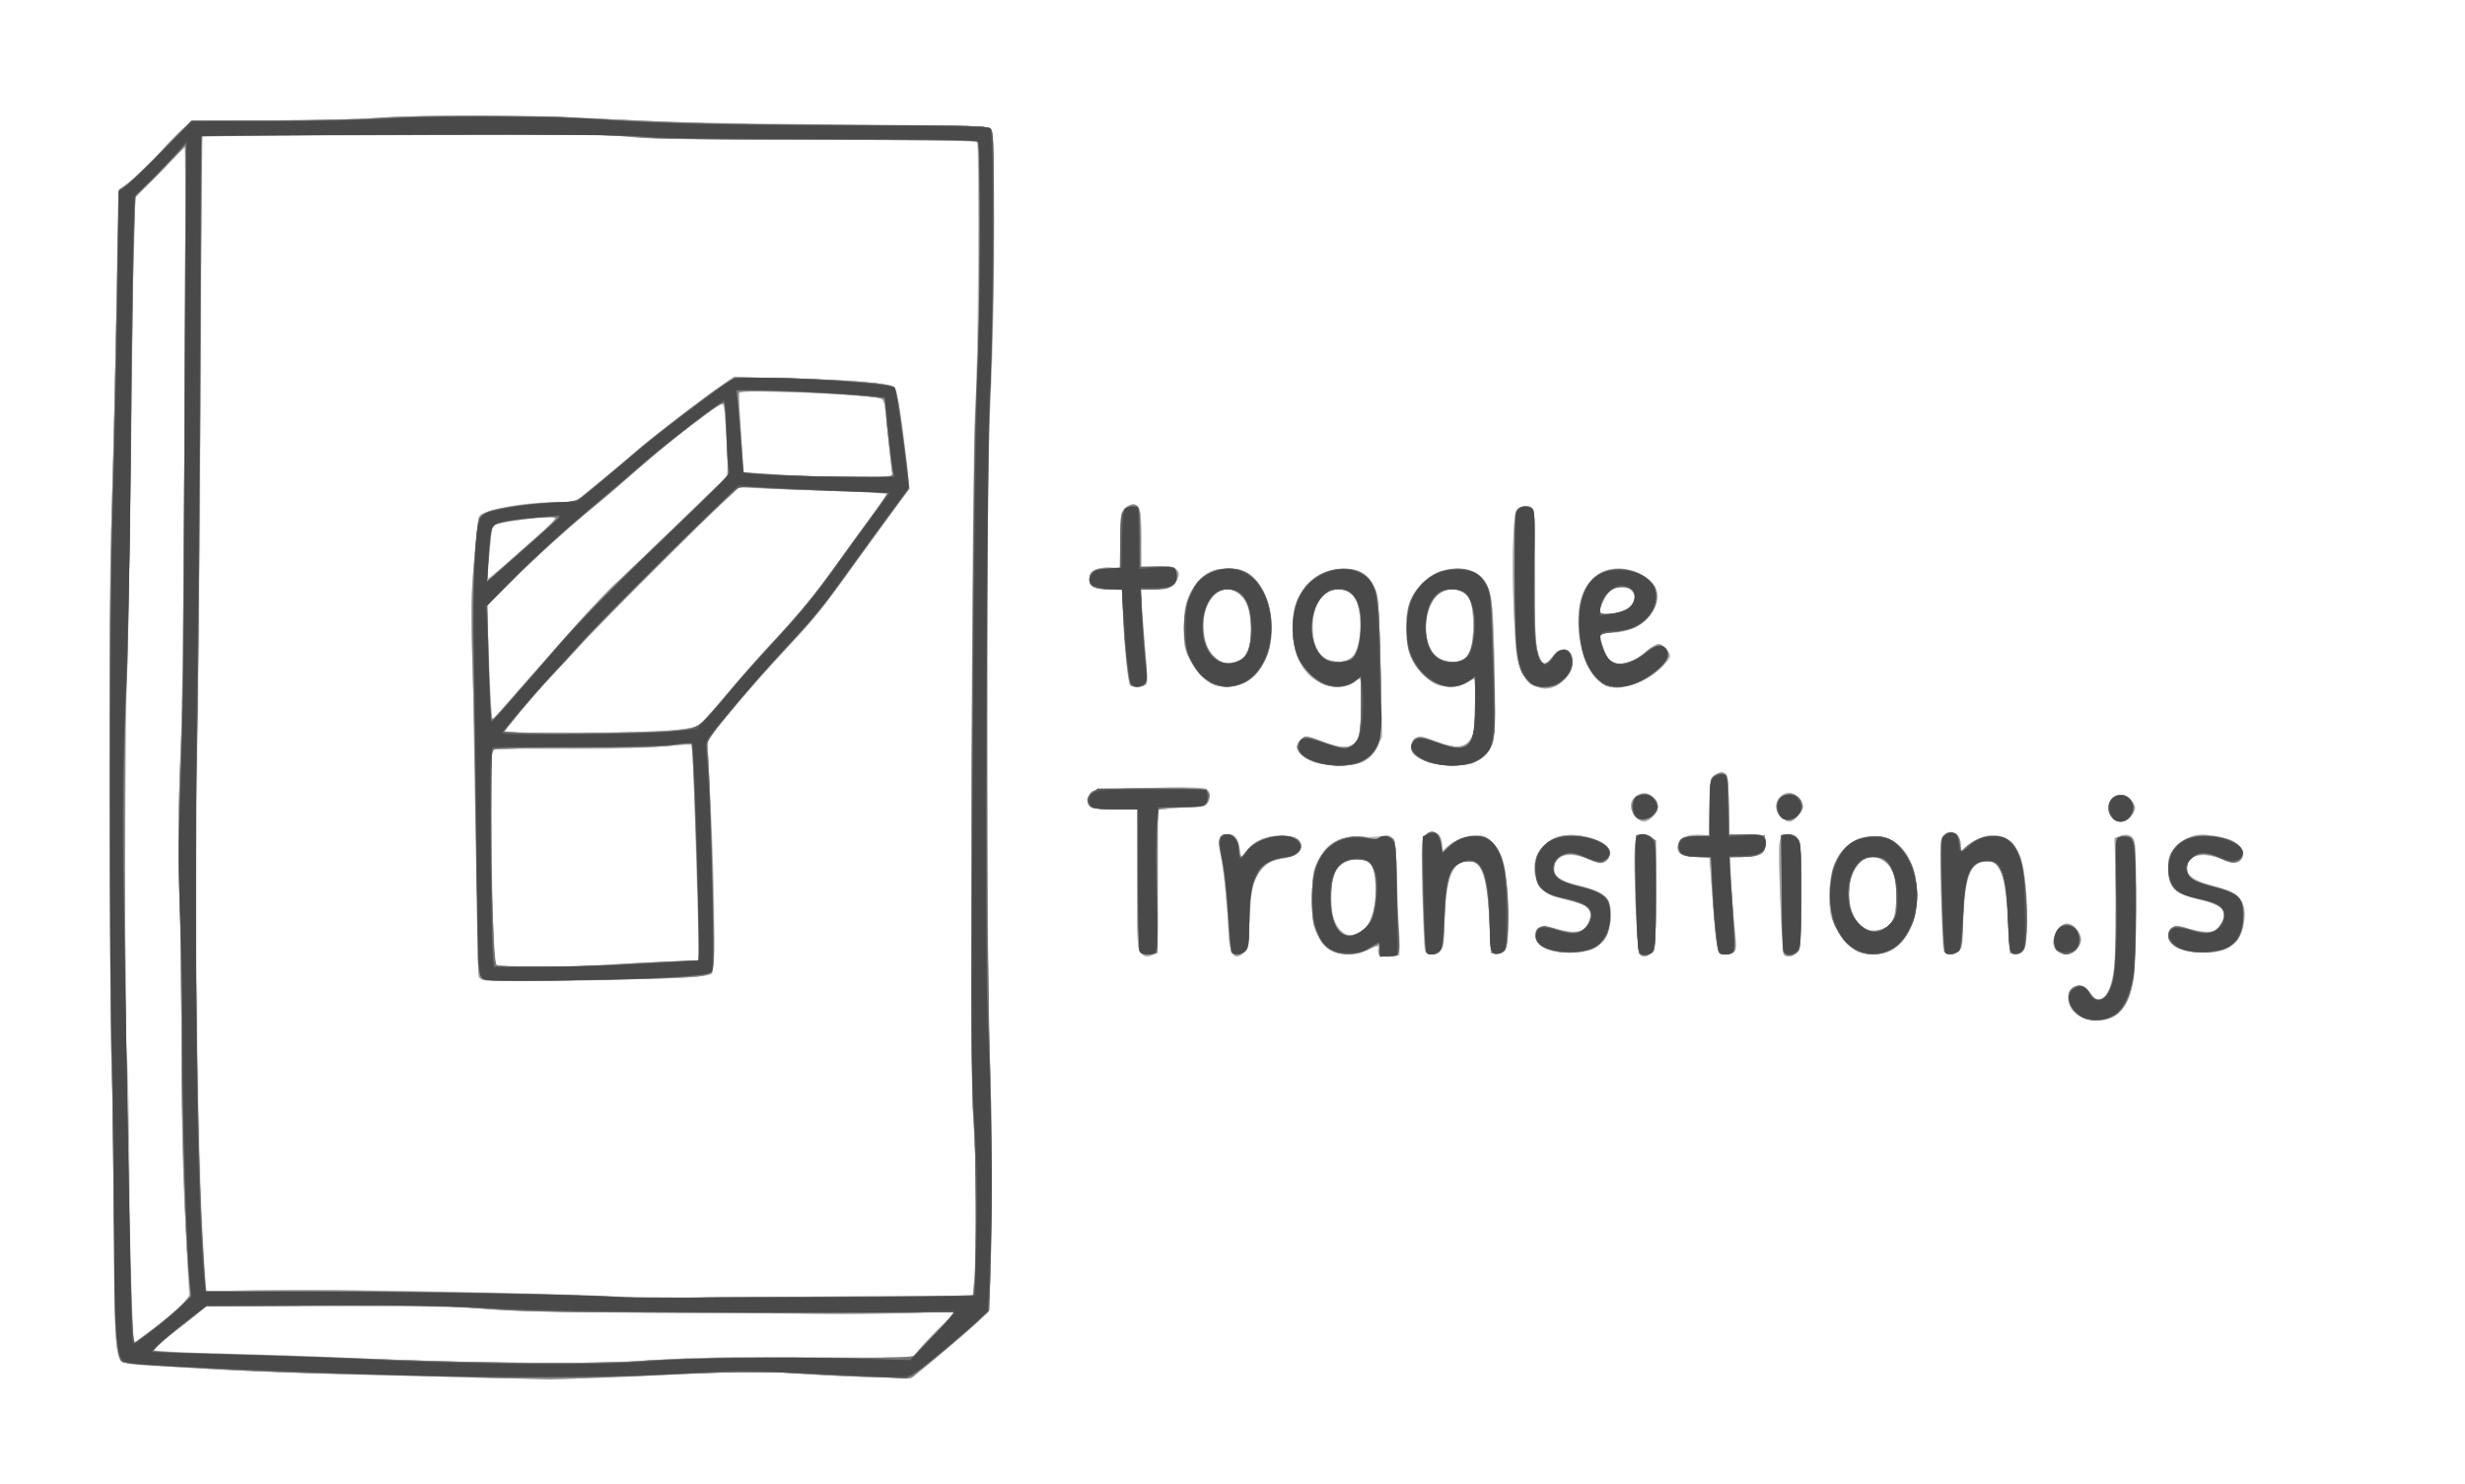 <?xml version="1.0" encoding="UTF-8" standalone="no"?>

<svg
   version="1.1"
   id="svg55"
   width="1584"
   height="953.333"
   viewBox="0 0 1584 953.333"
   xmlns:xlink="http://www.w3.org/1999/xlink"
   xmlns="http://www.w3.org/2000/svg"
   xmlns:svg="http://www.w3.org/2000/svg">
  <defs
     id="defs59" />
  <g
     id="g61">
    <g
       id="g1266">
      <path
         style="fill:#b9b9b9;fill-opacity:1;stroke-width:1.333"
         d="m 309.333,885.304 c -17.967,-0.51 -52.167,-1.344 -76,-1.854 -23.833,-0.51 -53.833,-1.496 -66.667,-2.192 -12.833,-0.696 -35.662,-1.877 -50.73,-2.624 -32.707,-1.623 -35.889,-1.977 -37.979,-4.231 -3.917,-4.223 -4.785,-18.677 -4.678,-77.847 0.059,-32.619 -0.519,-76.838 -1.286,-98.265 -1.599,-44.712 -2.451,-281.193 -1.192,-330.958 0.464,-18.333 1.219,-47.433 1.678,-64.667 1.093,-41.038 2.38,-107.133 2.882,-147.99 0.36,-29.265 0.64,-32.797 2.703,-34 4.913,-2.866 18.018,-15.105 25.711,-24.01 4.434,-5.133 10.763,-11.583 14.064,-14.333 l 6.001,-5 48.413,-0.013 c 26.627,-0.007 57.113,-0.698 67.746,-1.535 29.37,-2.312 109.148,-1.856 152.667,0.871 27.014,1.693 65.605,2.571 139.62,3.175 90.066,0.735 102.534,1.083 104.361,2.911 3.024,3.025 3.059,106.227 0.058,171.258 -1.814,39.307 -2.206,79.392 -2.168,221.333 0.027,98.808 0.63,184.512 1.403,199.333 1.443,27.669 1.579,126.022 0.211,152.564 l -0.819,15.897 -12.044,10.77 c -6.624,5.923 -17.724,15.473 -24.667,21.223 L 586,885.573 557.591,884.801 c -15.625,-0.425 -36.925,-1.453 -47.333,-2.285 -18.961,-1.515 -42.462,-1.148 -90.257,1.409 -36.534,1.955 -73.945,2.421 -110.667,1.379 z m 111.092,-11.417 c 24.433,-1.601 48.418,-2.005 99.032,-1.667 l 66.79,0.446 4.543,-5.729 c 2.499,-3.151 8.615,-9.679 13.592,-14.506 4.977,-4.828 8.854,-8.973 8.615,-9.212 -0.239,-0.239 -14.511,0.046 -31.716,0.633 -17.205,0.587 -42.681,0.811 -56.615,0.497 -13.933,-0.314 -62.233,-0.721 -107.333,-0.905 -57.817,-0.236 -87.505,-0.88 -100.667,-2.185 -13.65,-1.353 -40.951,-1.861 -101.579,-1.889 l -82.913,-0.038 -3.754,3.452 c -2.065,1.899 -7.354,6.174 -11.754,9.501 -4.4,3.327 -10.304,8.165 -13.119,10.751 l -5.119,4.703 11.119,0.768 c 6.115,0.423 24.919,1.087 41.786,1.478 16.867,0.39 45.667,1.347 64,2.127 102.439,4.357 158.304,4.84 205.092,1.773 z M 96.961,854.853 c 5.705,-4.298 13.578,-10.704 17.497,-14.235 l 7.124,-6.421 -0.808,-17.432 c -0.445,-9.587 -1.504,-30.332 -2.354,-46.098 -0.85,-15.767 -1.637,-54.467 -1.748,-86 -0.112,-31.533 -0.691,-82.233 -1.287,-112.667 -0.763,-38.969 -0.606,-64.797 0.533,-87.333 1.445,-28.591 2.659,-152.802 3.221,-329.487 l 0.196,-61.487 -16.328,16.82 -16.328,16.82 -0.108,16 c -0.059,8.8 -0.337,17.2 -0.617,18.667 -0.28,1.467 -0.869,43.767 -1.309,94 -0.44,50.233 -1.515,115.033 -2.389,144 -2.038,67.579 -2.498,253.37 -0.687,277.67 0.752,10.085 1.501,45.185 1.665,78 0.264,52.824 1.75,106.996 2.935,106.996 0.231,0 5.088,-3.516 10.793,-7.814 z m 446.606,-21.856 81.567,-0.33 0.965,-12.667 c 1.625,-21.334 1.332,-72.652 -0.563,-98.667 -2.292,-31.46 -1.278,-424.928 1.183,-459.333 1.781,-24.897 2.727,-167.661 1.128,-170.245 -0.882,-1.425 -20.334,-1.772 -103.466,-1.845 -74.287,-0.065 -106.588,-0.562 -117.714,-1.811 -11.223,-1.26 -37.314,-1.637 -97.333,-1.407 -45.1,0.173 -103.711,0.398 -130.246,0.501 -26.535,0.103 -48.516,0.476 -48.847,0.83 -0.331,0.354 -0.981,80.143 -1.446,177.31 -0.464,97.167 -1.508,196.167 -2.319,220 -0.903,26.531 -1.147,71.509 -0.629,116 1.603,137.826 1.945,150.903 5.589,213.793 l 0.838,14.46 34.863,-0.57 c 49.268,-0.806 197.972,1.936 233.53,4.306 8.8,0.586 26.2,0.827 38.667,0.535 12.467,-0.292 59.372,-0.679 104.234,-0.861 z M 310.447,629.873 c -1.221,-0.38 -2.525,-1.487 -2.898,-2.459 -0.373,-0.972 -1.03,-35.288 -1.46,-76.257 -0.43,-40.97 -1.479,-94.102 -2.331,-118.072 -1.371,-38.576 -1.286,-46.755 0.743,-71.205 1.261,-15.193 2.874,-28.711 3.585,-30.04 2.297,-4.293 27.828,-9.174 47.987,-9.174 h 13.056 l 15.102,-12.211 c 8.306,-6.716 18.141,-14.97 21.855,-18.343 8.049,-7.309 34.44,-27.827 52.261,-40.631 l 12.783,-9.184 34.102,0.769 c 44.763,1.01 66.705,2.983 69.55,6.255 2.089,2.403 4.481,17.237 8.064,50.011 l 1.604,14.667 -16.634,22.667 c -9.148,12.467 -21.542,29.567 -27.54,38 -11.689,16.433 -18.782,24.833 -43.121,51.063 -13.172,14.196 -30.787,34.807 -40.329,47.191 -2.378,3.085 -2.431,4.557 -1.029,28.167 3.457,58.212 4.273,122.04 1.594,124.727 -0.841,0.844 -8.445,1.916 -17.118,2.415 -20.583,1.183 -126.977,2.529 -129.824,1.643 z m 74.22,-9.741 c 12.467,-0.747 32.107,-1.762 43.645,-2.256 l 20.979,-0.898 -0.633,-20.156 c -0.348,-11.086 -1.269,-42.011 -2.045,-68.724 -0.776,-26.713 -1.64,-48.938 -1.919,-49.39 -0.279,-0.452 -8.199,-0.04 -17.6,0.916 -10.489,1.066 -33.061,1.685 -58.426,1.602 -22.733,-0.074 -43.883,-0.081 -47,-0.014 L 316,481.333 v 45.12 c 0,24.816 0.394,55.985 0.875,69.265 l 0.875,24.145 3.459,0.402 c 9.784,1.137 43.449,1.066 63.459,-0.133 z m 48,-150.954 c 9.89,-1.009 15.485,-2.204 17.18,-3.67 1.383,-1.196 8.546,-9.374 15.919,-18.174 7.373,-8.8 19.742,-22.814 27.486,-31.142 18.498,-19.892 30.159,-33.899 41.784,-50.191 5.233,-7.333 15.09,-20.914 21.905,-30.179 6.815,-9.265 12.391,-17.421 12.391,-18.124 0,-0.758 -13.434,-1.633 -33,-2.148 -18.15,-0.478 -39.6,-1.246 -47.667,-1.706 L 474,313.006 425.934,360.836 c -54.48,54.213 -80.807,82.382 -99.712,106.688 l -2.445,3.143 47.111,0.004 c 25.911,0.003 53.711,-0.67 61.778,-1.493 z m -98.547,-26.689 c 9.468,-10.731 24.608,-27.946 33.645,-38.255 9.037,-10.309 25.537,-27.328 36.667,-37.82 11.13,-10.492 29.419,-28.077 40.642,-39.079 11.224,-11.001 20.974,-20.202 21.666,-20.446 1.204,-0.425 0.743,-20.919 -0.897,-39.88 -0.86,-9.95 0.341,-10.253 -19.865,5.008 -17.092,12.908 -27.331,21.347 -41.311,34.048 -5.867,5.33 -14.294,12.596 -18.728,16.146 -18.177,14.557 -44.812,38.414 -58.408,52.317 l -14.469,14.796 0.829,25.671 c 0.842,26.06 2.098,48.21 2.689,47.432 0.179,-0.235 8.072,-9.208 17.539,-19.939 z m 10.226,-97.004 c 9.614,-8.591 13.636,-12.969 12.194,-13.276 -2.832,-0.603 -27.684,2.262 -34.731,4.004 l -5.524,1.365 -0.773,8.211 c -0.425,4.516 -1.169,12.349 -1.652,17.406 l -0.879,9.195 8.51,-7.044 c 4.68,-3.874 14.965,-12.812 22.855,-19.862 z m 228.574,-43.818 c -0.415,-2.75 -1.44,-12.2 -2.278,-21 -2.484,-26.108 -1.87,-24.253 -8.341,-25.184 -18.756,-2.696 -85.05,-5.162 -86.988,-3.235 -0.506,0.503 -0.109,12.203 0.884,26 L 478,303.333 l 20.667,1.458 c 11.367,0.802 32.893,1.552 47.837,1.667 l 27.17,0.208 z m 764.633,352.156 c -2.447,-1.247 -5.335,-3.621 -6.42,-5.276 -2.854,-4.356 -2.727,-11.237 0.247,-13.412 4.119,-3.012 7.731,-2.064 12.192,3.199 3.529,4.163 4.645,4.762 6.667,3.575 7.953,-4.668 10.377,-22.581 9.333,-68.966 l -0.774,-34.391 3.444,-1.309 c 4.759,-1.809 8.234,-0.391 9.422,3.847 1.773,6.324 1.176,78.643 -0.734,88.945 -1.964,10.595 -5.899,18.456 -11.208,22.393 -4.951,3.671 -16.305,4.386 -22.17,1.396 z M 732.873,612.228 c -1.961,-2.167 -2.207,-7.429 -2.207,-47.333 v -44.895 h -14.503 c -11.209,0 -14.877,-0.45 -16.149,-1.983 -2.088,-2.515 -0.728,-8.224 2.335,-9.8 3.356,-1.727 69.78,-2.998 72.653,-1.39 2.617,1.465 3.021,5.392 0.951,9.26 -1.099,2.053 -2.825,2.579 -8.471,2.579 -3.9,0 -10.779,0.385 -15.286,0.857 L 744,520.38 v 45.763 c 0,43.88 -0.106,45.82 -2.579,47.143 -3.728,1.995 -6.044,1.709 -8.548,-1.058 z m 59.011,0.299 c -0.977,-1.177 -1.97,-6.127 -2.208,-11 -0.99,-20.264 -3.147,-41.502 -5.197,-51.166 -2.487,-11.724 -1.574,-14.362 4.971,-14.362 4.219,0 5.83,2.138 7.228,9.59 l 0.914,4.874 4.064,-4.629 c 5.235,-5.963 11.842,-8.77 21.011,-8.929 C 831.517,536.755 836,538.899 836,543.285 c 0,4.703 -3.284,7.195 -10.795,8.191 -16.711,2.217 -22.512,13.752 -22.53,44.805 -0.007,11.597 -0.312,13.232 -2.926,15.667 -3.517,3.276 -5.504,3.423 -7.864,0.579 z m 94.036,0.412 c -0.396,-1.031 -0.54,-2.504 -0.32,-3.274 0.623,-2.179 -0.484,-2.038 -6.934,0.888 -3.476,1.577 -8.861,2.734 -12.803,2.751 -8.901,0.038 -14.799,-3.845 -19.197,-12.639 -3.022,-6.043 -3.333,-8.22 -3.333,-23.331 0,-15.262 0.299,-17.305 3.548,-24.236 2.55,-5.439 5.151,-8.629 9.243,-11.333 5.213,-3.446 6.773,-3.772 18.452,-3.86 7.016,-0.053 13.76,-0.549 14.987,-1.103 1.455,-0.657 3.117,-0.12 4.782,1.545 2.29,2.29 2.659,5.607 3.608,32.436 0.581,16.437 1.129,32.885 1.218,36.552 l 0.162,6.667 -6.347,0.407 c -4.513,0.289 -6.555,-0.135 -7.066,-1.468 z m -9.699,-15.763 c 9.088,-6.471 10.881,-39.329 2.393,-43.871 -6.511,-3.484 -17.785,0.352 -20.514,6.98 -5.126,12.448 -3.476,30.544 3.413,37.433 4.359,4.359 8.014,4.224 14.708,-0.542 z m 177.359,15.788 c -1.669,-2.011 -4.11,-58.135 -2.999,-68.964 0.719,-7.007 0.933,-7.351 4.821,-7.731 2.78,-0.272 4.857,0.474 6.56,2.355 2.313,2.556 2.472,5.208 2.219,37.065 -0.262,32.92 -0.385,34.406 -3.041,36.645 -3.282,2.766 -5.625,2.962 -7.56,0.63 z m 92.532,0.551 c -1.193,-1.93 -3.548,-65.788 -2.649,-71.848 0.789,-5.324 1.1,-5.667 5.149,-5.667 8.653,0 8.883,1.036 8.795,39.522 -0.076,33.395 -0.167,34.551 -2.89,36.811 -2.997,2.487 -7.23,3.082 -8.404,1.181 z m -230.675,-3.181 c -0.337,-1.65 -0.985,-18.372 -1.438,-37.159 -0.736,-30.504 -0.592,-34.392 1.35,-36.333 5,-5 11.317,-1.389 11.317,6.467 v 3.484 l 5,-3.996 c 5.505,-4.399 14.771,-7.043 20.599,-5.877 2.065,0.413 5.524,2.767 7.688,5.23 6.385,7.272 8.223,15.765 8.916,41.183 0.704,25.835 -0.12,29.333 -6.908,29.333 H 958 l -0.804,-18.667 c -1.51,-35.074 -6.293,-44.97 -18.949,-39.204 -6.544,2.982 -10.214,18.516 -10.238,43.33 -0.008,8.755 -0.471,11.21 -2.448,13 -3.68,3.33 -9.372,2.884 -10.124,-0.793 z m 87.281,1.429 c -10.795,-1.247 -15.385,-4.358 -15.385,-10.427 0,-6.468 2.927,-7.704 11.696,-4.939 13.014,4.102 19.618,2.735 22.172,-4.589 1.187,-3.404 1.08,-4.862 -0.534,-7.327 -1.908,-2.912 -3.5,-3.525 -22.08,-8.498 -13.537,-3.623 -17.144,-22.525 -6.279,-32.908 6.462,-6.176 13.195,-7.736 24.883,-5.764 11.478,1.936 17.858,6.326 17.214,11.845 -0.64,5.479 -6.282,6.751 -13.784,3.107 -11.134,-5.409 -21.954,-2.872 -21.954,5.148 0,5.744 3.738,8.584 14.81,11.253 18.349,4.423 21.939,7.719 21.681,19.906 -0.384,18.142 -10.926,25.68 -32.44,23.194 z m 101.435,-0.81 c -1.118,-2.09 -2.224,-13.292 -4.996,-50.619 l -0.718,-9.667 h -8.346 c -10.136,0 -13.714,-2.649 -11.488,-8.504 1.631,-4.29 6.401,-6.302 13.845,-5.84 l 5.551,0.344 0.371,-18.327 c 0.359,-17.731 0.476,-18.396 3.601,-20.444 1.895,-1.241 4.36,-1.758 5.962,-1.25 2.587,0.821 2.732,1.885 2.732,20.059 v 19.192 l 11.667,0.385 11.667,0.385 0.406,4.873 c 0.567,6.805 -3.055,9.127 -14.239,9.127 h -8.573 l 0.905,17 c 0.498,9.35 1.527,22.593 2.287,29.429 1.041,9.365 0.992,12.898 -0.198,14.333 -2.252,2.714 -8.889,2.411 -10.434,-0.477 z m 87.976,-0.395 c -6.095,-3.716 -8.958,-7.173 -13.157,-15.89 -3.065,-6.363 -3.515,-8.921 -3.397,-19.333 0.176,-15.564 3.658,-25.328 11.392,-31.948 6.094,-5.216 11.408,-6.675 20.964,-5.757 15.54,1.493 25.202,18.501 23.8,41.894 -0.931,15.539 -8.446,28.475 -18.818,32.394 -6.177,2.334 -15.755,1.708 -20.784,-1.358 z m 20.317,-14.849 c 3.795,-1.949 6.221,-9.427 6.221,-19.177 0,-11.495 -2.188,-18.557 -7.004,-22.61 -11.436,-9.623 -24.868,3.611 -23.314,22.97 1.361,16.956 11.82,25.123 24.098,18.818 z m 36.316,14.625 c -0.342,-1.65 -1.005,-18.356 -1.473,-37.124 -0.766,-30.704 -0.63,-34.345 1.358,-36.333 5.032,-5.032 11.352,-1.451 11.352,6.432 v 3.484 l 5,-3.96 c 10.342,-8.19 22.039,-8.196 28.924,-0.014 5.787,6.878 7.604,15.771 8.278,40.514 0.704,25.835 -0.12,29.333 -6.908,29.333 h -3.961 l -0.825,-18 c -1.636,-35.705 -6.367,-45.593 -19.048,-39.815 -6.732,3.068 -9.999,16.437 -10.083,41.275 -0.036,10.665 -0.449,13.16 -2.482,15 -3.679,3.33 -9.371,2.884 -10.132,-0.793 z m 73.225,1.156 c -5.667,-4.144 -0.801,-18.156 6.305,-18.156 3.534,0 9.04,5.945 9.04,9.76 0,7.894 -9.171,12.912 -15.345,8.397 z m 87.397,0.259 C 1398.59,610.518 1394,607.411 1394,601.335 c 0,-6.468 2.927,-7.704 11.696,-4.939 3.963,1.249 9.711,2.271 12.774,2.271 4.852,0 5.909,-0.558 8.211,-4.333 5.47,-8.971 2.979,-11.998 -13.337,-16.21 -16.758,-4.326 -20.011,-7.594 -20.011,-20.098 0,-7.683 0.433,-9.092 4.062,-13.226 7.503,-8.546 17.456,-10.391 33.191,-6.155 9.918,2.671 14.445,11.727 7.455,14.912 -2.679,1.221 -4.573,0.967 -10.178,-1.362 -8.805,-3.659 -16.326,-3.733 -19.864,-0.195 -6.533,6.533 -1.395,13.331 12.667,16.756 18.334,4.466 23.475,10.092 21.466,23.488 -2.357,15.72 -12.574,21.804 -32.748,19.505 z m -358.112,-87.021 c -5.521,-5.521 -3.711,-13.167 3.492,-14.749 3.241,-0.712 4.808,-0.259 7.344,2.124 1.773,1.666 3.224,4.452 3.224,6.191 0,3.584 -5.466,9.707 -8.667,9.707 -1.167,0 -3.594,-1.473 -5.394,-3.273 z m 93.574,0.509 c -6.373,-5.013 -3.003,-15.903 4.921,-15.903 3.753,0 8.899,5.142 8.899,8.891 0,3.177 -5.686,9.775 -8.423,9.775 -1.036,0 -3.465,-1.244 -5.397,-2.763 z m 211.896,-0.2 c -6.627,-9.461 4.515,-19.634 12.359,-11.284 3.62,3.853 3.65,6.266 0.136,10.734 -3.529,4.486 -9.551,4.751 -12.494,0.55 z M 844.539,489.852 c -9.959,-3.533 -13.847,-9.687 -9.111,-14.424 2.86,-2.86 5.418,-2.648 14.982,1.238 13.228,5.375 19.826,4.145 23.035,-4.294 1.33,-3.497 1.72,-36.373 0.432,-36.373 -0.434,0 -2.315,1.2 -4.18,2.667 -6.804,5.352 -21.851,2.503 -29.24,-5.537 -6.314,-6.87 -9.102,-14.591 -9.58,-26.531 -0.54,-13.496 1.024,-20.222 6.442,-27.701 6.377,-8.804 13.482,-12.754 23.867,-13.269 11.331,-0.562 16.903,2.129 21.405,10.337 3.217,5.865 3.292,6.739 4.464,51.703 l 1.192,45.737 -3.124,6.297 c -4.567,9.206 -10.738,12.277 -24.457,12.169 -5.867,-0.046 -13.124,-0.955 -16.128,-2.021 z m 24.115,-67.519 c 6.251,-5.405 7.451,-29.07 1.933,-38.143 -4.456,-7.328 -16.21,-7.129 -21.93,0.37 -6.23,8.168 -6.95,26.479 -1.355,34.467 4.755,6.789 15.415,8.439 21.352,3.306 z m 48.269,67.037 c -8.763,-3.424 -10.466,-5.092 -9.992,-9.789 0.686,-6.803 3.644,-7.373 16.058,-3.095 12.99,4.477 17.682,4.277 21.544,-0.916 2.449,-3.292 2.856,-5.998 3.263,-21.667 0.255,-9.847 0.12,-17.904 -0.301,-17.904 -0.421,0 -2.73,1.198 -5.131,2.662 -4.699,2.865 -13.335,3.505 -18.876,1.398 -5.849,-2.224 -13.736,-10.512 -16.816,-17.672 -3.584,-8.331 -4.278,-23.826 -1.497,-33.401 2.278,-7.841 10.849,-17.853 18.105,-21.149 6.696,-3.042 18.154,-3.214 24.162,-0.363 5.875,2.788 9.346,8.618 11.029,18.525 0.747,4.4 1.547,26.3 1.776,48.667 0.401,39.02 0.305,40.88 -2.353,45.947 -4.151,7.913 -11.681,11.402 -24.44,11.324 -6.61,-0.041 -12.348,-0.931 -16.533,-2.567 z m 23.277,-65.478 c 4.335,-2.32 6.466,-9.456 6.466,-21.651 0,-13.524 -1.713,-19.014 -6.745,-21.616 -9.616,-4.973 -18.477,-0.004 -22.077,12.379 -3.676,12.647 -0.489,26.084 7.172,30.241 4.336,2.353 11.431,2.655 15.184,0.647 z m 45.411,16.763 c -3.29,-1.429 -5.236,-3.759 -7.777,-9.309 -2.983,-6.516 -3.55,-10.232 -4.73,-31.041 -1.785,-31.461 -1.044,-69.831 1.405,-72.782 2.189,-2.638 8.589,-2.884 10.643,-0.409 1.027,1.238 1.382,14.357 1.163,43 -0.277,36.318 -0.033,42.131 2.056,48.886 2.656,8.59 4.962,9.666 8.568,4 2.954,-4.641 4.344,-5.621 8.015,-5.646 6.346,-0.044 7.73,10.712 2.221,17.259 -6.524,7.754 -13.273,9.645 -21.563,6.044 z m 48.94,0.733 c -6.637,-2.005 -10.56,-5.746 -14.543,-13.868 -6.524,-13.304 -7.802,-33.57 -2.916,-46.263 2.055,-5.339 8.362,-12.111 13.136,-14.106 10.148,-4.24 24.53,-0.848 31.494,7.427 4.461,5.302 4.637,10.866 0.569,18.048 -5.113,9.027 -15.063,14.017 -27.983,14.032 -7.044,0.008 -7.006,-0.124 -3.402,11.721 2.929,9.628 13.727,10.598 24.159,2.171 9.798,-7.916 11.427,-8.358 15.092,-4.096 1.747,2.031 3.177,4.258 3.177,4.948 0,3.068 -10.34,12.247 -17.81,15.81 -9.199,4.388 -15.872,5.716 -20.972,4.175 z m 5.51,-48.051 c 6.263,-1.74 8.949,-3.936 9.962,-8.147 1.556,-6.466 -6.957,-10.307 -14.225,-6.417 -2.585,1.383 -7.709,10.765 -7.77,14.226 -0.035,2.002 5.486,2.157 12.032,0.338 z m -313.868,46.974 c -1.399,-2.264 -3.614,-23.251 -4.421,-41.882 l -0.855,-19.764 h -7.879 c -9.874,0 -13.038,-1.59 -13.038,-6.55 0,-5.349 3.04,-7.251 11.76,-7.357 l 7.573,-0.092 L 720,346.222 c 0.588,-16.273 0.971,-18.667 3.255,-20.333 1.423,-1.039 3.553,-1.888 4.733,-1.888 4.646,0 5.345,2.823 5.345,21.6 v 18.4 h 10.4 c 13.779,0 17.001,3.316 10.837,11.154 -2.519,3.202 -3.596,3.513 -12.172,3.513 h -9.409 l 0.862,12.333 c 0.474,6.783 1.522,19.966 2.329,29.296 0.807,9.329 1.115,17.879 0.685,19 -0.814,2.122 -9.479,2.948 -10.673,1.017 z m 50.908,-1.909 c -5.622,-3.524 -8.762,-7.258 -13.23,-15.737 -2.731,-5.184 -3.154,-7.814 -3.106,-19.333 0.046,-10.946 0.608,-14.585 3.138,-20.322 3.74,-8.483 11.56,-15.873 18.092,-17.098 7.231,-1.357 17.164,4e-5 21.028,2.872 13.897,10.33 18.658,38.329 9.532,56.063 -5.694,11.065 -11.919,15.583 -22.271,16.162 -6.849,0.383 -9.132,-0.068 -13.183,-2.607 z m 21.18,-15.225 c 4.112,-2.564 6.166,-11.323 5.322,-22.69 -1.078,-14.51 -6.083,-21.822 -14.936,-21.822 -5.592,0 -9.16,2.839 -12.501,9.945 -6.516,13.863 -1.026,34.554 9.834,37.063 3.526,0.815 8.638,-0.224 12.281,-2.496 z"
         id="path1280" />
      <path
         style="fill:#a3a3a3;fill-opacity:1;stroke-width:1.333"
         d="m 308,885.2 c -117.318,-3.028 -147.127,-3.952 -168.231,-5.213 -46.291,-2.766 -60.129,-3.959 -61.775,-5.325 -3.613,-2.998 -4.661,-21.735 -4.682,-83.716 -0.012,-34.253 -0.619,-77.579 -1.348,-96.279 -1.841,-47.167 -1.975,-316.308 -0.184,-368.667 0.803,-23.467 2.175,-79.043 3.05,-123.503 l 1.591,-80.837 3.457,-2.063 c 3.633,-2.168 15.059,-13.164 32.609,-31.38 l 10.485,-10.884 49.515,-0.013 C 199.718,77.313 230.7,76.637 241.333,75.818 272.406,73.424 343.937,73.992 406,77.126 c 42.316,2.137 77.046,2.915 142.129,3.184 70.648,0.292 86.525,0.685 88.333,2.186 1.99,1.652 2.203,7.556 2.191,60.667 -0.008,33.441 -0.948,79.555 -2.178,106.837 -2.743,60.839 -3.022,371.146 -0.385,429.251 1.036,22.832 1.378,58.648 0.94,98.308 -0.604,54.625 -0.96,62.803 -2.86,65.703 -1.194,1.822 -7.332,7.683 -13.641,13.025 -6.309,5.342 -16.244,13.76 -22.077,18.707 -5.834,4.947 -12.173,9.387 -14.089,9.868 -4.105,1.03 -44.608,-0.295 -73.029,-2.389 -20.889,-1.539 -37.666,-1.217 -110,2.114 -23.833,1.098 -45.433,1.921 -48,1.829 -2.567,-0.092 -22.967,-0.639 -45.333,-1.216 z m 114.478,-11.318 c 23.198,-1.628 45.705,-2.014 97.189,-1.667 36.85,0.248 67,0.066 67,-0.404 -1.2e-4,-0.471 6.331,-7.303 14.068,-15.183 l 14.069,-14.327 -19.735,1.005 c -10.854,0.553 -40.135,0.895 -65.069,0.761 -182.113,-0.98 -196.863,-1.192 -220.667,-3.168 -19.095,-1.585 -41.866,-1.983 -100.807,-1.759 l -76.14,0.288 -6.526,5.328 c -3.59,2.93 -9.845,7.831 -13.902,10.89 -4.057,3.059 -8.764,7.04 -10.461,8.846 l -3.085,3.284 7.127,0.736 c 3.92,0.405 22.727,1.063 41.794,1.463 19.067,0.4 49.067,1.361 66.667,2.138 99.845,4.403 163.271,4.941 208.478,1.769 z M 99.156,853.398 c 14.023,-10.494 24.066,-20.695 23.031,-23.393 -0.384,-1 -1.038,-8.311 -1.453,-16.245 -3.239,-61.879 -3.905,-84.342 -4.063,-137.093 -0.099,-33 -0.668,-81.9 -1.264,-108.667 -0.764,-34.291 -0.597,-58.119 0.563,-80.667 1.485,-28.857 2.275,-111.232 3.089,-322.083 l 0.276,-71.417 -16.13,16.377 -16.13,16.377 -0.9,25.039 c -0.495,13.772 -1.488,80.839 -2.206,149.039 -0.718,68.2 -1.909,131.8 -2.648,141.333 -1.161,14.981 -1.346,78.413 -0.579,198 0.504,78.532 4.05,222.667 5.479,222.667 0.303,0 6.124,-4.171 12.936,-9.269 z m 449.091,-20.37 76.914,-0.277 0.963,-10.042 c 1.641,-17.123 1.284,-80.987 -0.574,-102.709 -2.65,-30.979 -1.241,-407.805 1.76,-470.667 1.431,-29.968 2.005,-63.381 1.745,-101.537 l -0.388,-56.87 -11.149,-0.929 c -6.132,-0.511 -52.032,-0.754 -102,-0.54 C 451.186,89.733 419.802,89.371 408,88.216 386.381,86.101 361.248,85.87 234.515,86.622 l -104.818,0.622 -0.855,170.711 c -0.47,93.891 -1.557,195.911 -2.414,226.711 -2.358,84.686 0.85,285.812 5.346,335.138 l 0.894,9.805 L 166,829.145 c 37.002,-0.515 49.383,-0.372 149.333,1.726 38.133,0.8 75.933,1.918 84,2.484 8.067,0.566 27.567,0.786 43.333,0.49 15.767,-0.296 63.278,-0.664 105.58,-0.816 z M 311,629.832 c -1.65,-0.376 -3.094,-1.392 -3.208,-2.258 -0.607,-4.586 -0.796,-14.108 -1.61,-80.907 -0.487,-39.967 -1.559,-91.867 -2.382,-115.333 -1.31,-37.325 -1.215,-46.057 0.756,-69.743 1.239,-14.892 2.564,-27.887 2.944,-28.878 1.705,-4.443 20.559,-8.52 44.5,-9.624 l 18,-0.83 13.333,-10.787 c 7.333,-5.933 18.489,-15.291 24.79,-20.796 12.594,-11.003 44.161,-35.323 56.205,-43.303 l 7.662,-5.076 32.338,0.749 c 17.786,0.412 40.639,1.494 50.785,2.405 16.248,1.459 18.655,1.987 20.197,4.436 1.518,2.411 8.764,53.718 8.71,61.668 -0.011,1.588 -5.289,9.988 -11.728,18.667 -6.439,8.678 -17.67,24.179 -24.956,34.446 -13.159,18.542 -24.484,33.059 -32.764,42 -2.377,2.567 -10.164,10.967 -17.304,18.667 -7.14,7.7 -19.694,22.1 -27.899,32 l -14.917,18 0.769,12 c 1.245,19.425 4.014,109.57 3.785,123.221 -0.159,9.456 -0.731,13.075 -2.319,14.667 -1.593,1.596 -6.254,2.33 -19.065,3.001 -22.846,1.197 -122.859,2.469 -126.623,1.61 z m 77,-9.748 c 9.9,-0.674 27.779,-1.639 39.731,-2.143 l 21.731,-0.917 -0.682,-24.845 c -1.833,-66.779 -3.662,-112.925 -4.509,-113.759 -0.516,-0.508 -5.138,-0.277 -10.272,0.514 -5.36,0.826 -32.135,1.505 -62.9,1.597 -29.461,0.087 -54.059,0.652 -54.662,1.255 -1.274,1.274 -1.138,62.322 0.239,107.147 0.83,27.038 1.225,31.004 3.136,31.512 4.157,1.106 50.252,0.863 68.186,-0.359 z m 44,-150.844 c 17.602,-1.674 16.853,-1.22 31.733,-19.24 12.695,-15.374 27.214,-31.749 39.013,-44 10.69,-11.099 23.784,-27.557 38.587,-48.498 4.767,-6.743 13.392,-18.689 19.168,-26.548 l 10.501,-14.288 -11.834,-0.269 c -6.509,-0.148 -28.162,-0.966 -48.117,-1.817 l -36.283,-1.548 -19.532,18.484 c -21.774,20.605 -74.69,73.863 -82.617,83.15 -2.816,3.3 -10.06,11.1 -16.096,17.333 -6.036,6.233 -15.815,17.333 -21.73,24.667 l -10.755,13.333 11.648,0.667 c 18.64,1.067 79.588,0.164 96.315,-1.427 z m -95.972,-28.809 c 27.429,-31.592 53.551,-60.448 58.807,-64.962 5.092,-4.374 19.979,-18.585 51.479,-49.143 l 21.647,-20.999 -1.146,-22.717 c -0.63,-12.495 -1.514,-23.085 -1.963,-23.535 -1.08,-1.08 -32.508,22.803 -50.185,38.136 -7.7,6.679 -24.5,20.988 -37.333,31.798 -12.833,10.81 -32.542,28.645 -43.796,39.634 l -20.463,19.979 0.841,29.356 c 0.733,25.566 1.835,44.689 2.576,44.689 0.126,0 8.918,-10.006 19.536,-22.235 z M 316.238,370.331 c 0.969,-0.918 11.005,-9.768 22.302,-19.667 17.216,-15.085 20.044,-18.071 17.473,-18.449 -3.811,-0.561 -28.302,2.16 -34.86,3.873 -4.646,1.213 -4.88,1.556 -5.621,8.256 -1.664,15.036 -2.477,27.656 -1.783,27.656 0.4,0 1.521,-0.751 2.49,-1.669 z m 256.652,-69.954 c -0.439,-3.507 -1.463,-12.977 -2.276,-21.044 -2.374,-23.566 -2.236,-23.047 -6.323,-23.87 C 558.684,254.335 525.93,252.217 499,251.241 l -24.333,-0.881 -0.012,3.82 c -0.007,2.101 0.693,14.085 1.555,26.631 l 1.566,22.811 18.779,1.246 c 10.328,0.685 31.909,1.39 47.956,1.566 l 29.178,0.321 -0.799,-6.377 z M 1338,653.519 c -6.111,-3.775 -8.825,-7.486 -8.961,-12.251 -0.234,-8.215 9.311,-11.042 13.356,-3.956 4.079,7.146 9.115,6.809 12.77,-0.857 4.009,-8.408 5.223,-25.584 4.44,-62.861 l -0.736,-35.072 3.408,-1.296 c 4.725,-1.796 8.201,-0.367 9.386,3.861 0.552,1.968 1.003,20.978 1.003,42.244 0,42.048 -1.49,54.216 -7.785,63.574 -5.668,8.426 -18.74,11.642 -26.882,6.612 z M 733.333,612 c -2.561,-2.561 -2.667,-4.444 -2.667,-47.333 v -44.667 h -14.503 c -11.209,0 -14.877,-0.45 -16.149,-1.983 -2.088,-2.515 -0.728,-8.224 2.335,-9.8 1.275,-0.656 17.764,-1.534 36.643,-1.951 36.653,-0.81 38.341,-0.557 38.341,5.733 0,4.562 -3.705,6.666 -11.762,6.678 -4.164,0.007 -10.721,0.39 -14.571,0.852 l -7,0.841 v 45.847 45.847 l -3.42,1.3 c -4.423,1.682 -4.146,1.734 -7.247,-1.366 z m 58.574,0.554 c -0.964,-1.162 -1.955,-5.812 -2.203,-10.333 -1.272,-23.254 -3.177,-42.631 -5.106,-51.951 -2.375,-11.472 -1.564,-14.27 4.137,-14.27 4.354,0 6.754,2.932 7.811,9.545 l 0.915,5.724 3.395,-4.338 c 4.888,-6.246 12.795,-9.867 21.727,-9.951 8.975,-0.085 13.417,1.966 13.417,6.194 0,4.549 -3.696,7.085 -12.667,8.695 -6.398,1.148 -8.848,2.347 -12.236,5.991 -5.806,6.244 -7.16,11.832 -8.045,33.192 -0.729,17.58 -0.908,18.499 -4.087,21 -4.023,3.164 -4.804,3.22 -7.058,0.503 z m 94.086,0.767 c -0.457,-0.74 -0.452,-2.54 0.011,-4 1.074,-3.384 0.763,-3.349 -6.933,0.786 -5.293,2.844 -7.737,3.35 -14.088,2.914 -9.504,-0.652 -13.861,-3.608 -18.315,-12.424 -3.033,-6.004 -3.33,-8.097 -3.299,-23.264 0.029,-14.087 0.467,-17.595 2.832,-22.667 6.592,-14.133 20.004,-20.339 34.791,-16.098 2.643,0.758 4.601,0.758 5.07,0 1.429,-2.312 8.446,-1.359 9.892,1.344 0.759,1.418 1.382,9.968 1.383,19 10e-4,9.032 0.615,24.443 1.363,34.248 1.006,13.193 0.963,18.306 -0.166,19.667 -1.76,2.121 -11.303,2.497 -12.541,0.494 z M 876,597.469 c 5.072,-3.668 7.844,-12.481 7.927,-25.202 0.076,-11.54 -1.871,-17.859 -5.987,-19.439 -4.104,-1.575 -10.623,-0.808 -14.803,1.74 -5.518,3.365 -7.71,10.069 -7.659,23.432 0.075,20.041 8.577,28.107 20.522,19.469 z m 177.558,15.468 c -1.665,-2.006 -4.058,-57.998 -2.95,-69.038 0.693,-6.902 0.912,-7.251 4.794,-7.631 2.78,-0.272 4.857,0.474 6.56,2.355 2.313,2.556 2.472,5.208 2.219,37.065 -0.262,32.92 -0.385,34.406 -3.041,36.645 -3.292,2.775 -5.626,2.961 -7.582,0.604 z m 93.511,0.673 c -1.948,-1.238 -4.89,-65.13 -3.328,-72.277 0.802,-3.672 1.743,-4.752 4.409,-5.066 1.864,-0.22 4.727,0.684 6.362,2.008 2.941,2.382 2.972,2.78 2.894,37.066 -0.077,33.579 -0.167,34.732 -2.891,36.992 -3.049,2.53 -4.96,2.858 -7.447,1.277 z m -230.844,-2.611 c -0.661,-1.283 -1.613,-17.852 -2.115,-36.82 -0.832,-31.417 -0.711,-34.71 1.361,-37 2.946,-3.255 8.055,-3.221 9.814,0.066 0.759,1.418 1.398,4.568 1.421,7 0.033,3.618 0.285,4.002 1.385,2.114 2.368,-4.064 12.765,-9.211 19.102,-9.456 15.389,-0.596 22.016,14.945 22.073,51.764 0.031,20.076 -1.163,24 -7.307,24 H 958 l -0.804,-18.667 c -1.315,-30.555 -4.713,-40.667 -13.663,-40.667 -10.509,0 -13.936,8.179 -15.087,36 -0.858,20.744 -1.935,24 -7.939,24 -1.694,0 -3.621,-1.05 -4.281,-2.333 z m 187.885,-0.126 c -0.724,-1.353 -1.984,-11.703 -2.801,-23 -0.816,-11.297 -1.793,-24.29 -2.17,-28.874 l -0.686,-8.333 h -7.894 c -8.922,0 -13.593,-2.98 -12.318,-7.857 1.165,-4.455 4.182,-5.953 12.184,-6.05 l 7.573,-0.092 0.667,-18.619 c 0.661,-18.468 0.695,-18.635 4.206,-20.602 2.95,-1.653 3.893,-1.689 5.667,-0.218 1.76,1.461 2.127,4.952 2.127,20.217 v 18.451 l 11.667,0.385 11.667,0.385 0.406,4.873 c 0.567,6.805 -3.055,9.127 -14.239,9.127 h -8.573 l 0.889,17.667 c 0.489,9.717 1.495,22.988 2.235,29.491 0.989,8.685 0.94,12.314 -0.183,13.667 -2.245,2.705 -8.856,2.314 -10.425,-0.618 z m 89.804,0.65 c -5.842,-2.649 -13.447,-12.106 -16.118,-20.044 -1.261,-3.747 -2.291,-10.712 -2.289,-15.479 0.01,-24.128 10.796,-38.555 28.892,-38.637 10.601,-0.049 18.195,5.671 23.862,17.971 2.557,5.55 3.071,8.899 3.071,20 0,12.161 -0.352,14.032 -4,21.275 -5.551,11.022 -11.851,15.765 -21.687,16.329 -4.594,0.263 -9.277,-0.301 -11.731,-1.414 z m 14.488,-14.279 c 7.51,-2.085 10.255,-7.416 10.252,-19.911 0,-5.5 -0.617,-12.211 -1.367,-14.914 -2.657,-9.566 -13.72,-14.769 -20.824,-9.793 -1.539,1.078 -4.072,4.671 -5.63,7.985 -6.176,13.138 -1.672,32.631 8.501,36.795 3.532,1.445 3.263,1.45 9.069,-0.162 z m 41.265,14.423 c -0.744,-0.936 -1.736,-17.064 -2.262,-36.786 -0.859,-32.205 -0.745,-35.331 1.369,-37.667 4.552,-5.03 11.225,-1.694 11.225,5.611 v 3.968 l 5,-3.996 c 9.053,-7.235 20.515,-7.945 27.504,-1.703 6.891,6.155 10.735,26.381 9.966,52.443 -0.417,14.139 -0.784,16.242 -3.128,17.957 -1.46,1.068 -3.86,1.769 -5.332,1.558 -2.487,-0.357 -2.735,-1.702 -3.51,-19.05 -1.373,-30.753 -4.696,-40.667 -13.633,-40.667 -10.507,0 -13.981,8.228 -15.148,35.879 -0.683,16.189 -1.197,19.599 -3.265,21.667 -2.835,2.835 -6.871,3.197 -8.786,0.788 z m 74.015,0.236 c -4.222,-2.46 -5.254,-6.085 -3.16,-11.098 3.513,-8.407 11.016,-9.475 14.825,-2.11 2.754,5.326 2.499,7.58 -1.287,11.366 -3.481,3.481 -6.611,4.036 -10.378,1.842 z M 995.333,610.387 c -5.909,-2.071 -8.667,-5.003 -8.667,-9.214 0,-5.699 3.946,-7.182 11.995,-4.508 7.808,2.593 16.622,2.922 19.277,0.719 1.058,-0.879 2.592,-3.62 3.408,-6.092 2.697,-8.173 -0.297,-10.528 -17.791,-13.989 -10.009,-1.98 -15.423,-6.617 -16.853,-14.436 -2.109,-11.533 2.216,-19.613 13.124,-24.516 6.757,-3.037 17.109,-2.426 26.173,1.545 6.899,3.022 9.186,5.854 8.129,10.066 -1.184,4.718 -5.647,5.357 -13.415,1.921 -12.548,-5.551 -22.047,-2.84 -22.047,6.293 0,5.705 3.307,7.909 16.931,11.286 5.721,1.418 11.902,3.676 13.735,5.019 4.919,3.602 6.881,10.694 5.285,19.108 -1.681,8.865 -4.059,12.399 -10.585,15.728 -5.883,3.001 -21.528,3.585 -28.7,1.071 z m 406.684,-0.332 c -6.042,-2.225 -8.684,-5.168 -8.684,-9.672 0,-4.922 5.223,-6.584 12.076,-3.842 3.064,1.226 8.256,2.283 11.539,2.349 6.944,0.139 10.531,-2.617 11.825,-9.089 1.253,-6.265 -2.405,-9.066 -15.554,-11.907 -15.362,-3.319 -18.887,-6.566 -19.595,-18.052 -0.446,-7.239 -0.057,-9.206 2.603,-13.176 1.72,-2.567 5.823,-6.055 9.117,-7.752 5.014,-2.583 7.236,-2.952 13.643,-2.269 14.091,1.504 22.347,6.041 22.347,12.282 0,5.427 -5.3,6.655 -13.501,3.127 -11.822,-5.085 -22.499,-2.841 -22.499,4.73 0,7.416 0.884,7.973 22.761,14.364 10.831,3.164 13.923,7.028 13.839,17.295 -0.079,9.618 -2.645,15.313 -8.913,19.784 -3.546,2.529 -6.331,3.168 -15.02,3.445 -6.867,0.219 -12.56,-0.358 -15.982,-1.618 z m -350.745,-85.328 c -5.386,-5.386 -3.721,-12.469 3.467,-14.75 2.967,-0.942 8.919,2.249 10.142,5.437 1.371,3.573 -0.896,8.525 -4.835,10.562 -5.019,2.595 -4.916,2.61 -8.774,-1.248 z m 93.333,0 c -5.529,-5.529 -3.675,-13.014 3.66,-14.782 2.791,-0.673 4.363,-0.104 7,2.533 4.488,4.488 4.291,7.868 -0.702,12.07 -5.061,4.258 -5.865,4.273 -9.958,0.179 z m 212.136,0.309 c -4.504,-6.431 -1.043,-14.37 6.266,-14.37 3.474,0 8.992,5.318 8.992,8.667 0,0.902 -1.244,3.221 -2.764,5.154 -3.529,4.486 -9.551,4.751 -12.494,0.55 z M 845.524,490.009 c -6.539,-2.04 -12.191,-6.692 -12.191,-10.035 0,-1.225 1.25,-3.358 2.777,-4.741 2.729,-2.469 2.956,-2.45 13.053,1.127 15.477,5.482 21.273,4.711 24.03,-3.198 1.573,-4.513 2.082,-37.163 0.579,-37.163 -0.492,0 -1.918,0.926 -3.168,2.057 -2.915,2.638 -10.44,3.854 -16.649,2.689 -5.919,-1.11 -15.706,-9.758 -19.639,-17.353 -3.859,-7.452 -4.806,-25.888 -1.794,-34.955 4.531,-13.642 17.113,-23.065 30.833,-23.092 9.475,-0.018 15.255,3.394 19.262,11.371 3.178,6.326 3.318,7.811 4.406,46.575 0.618,22.022 0.833,43.202 0.478,47.065 -1.336,14.527 -10.312,21.714 -26.921,21.553 -5.085,-0.049 -11.86,-0.905 -15.055,-1.901 z m 23.136,-67.676 c 7.414,-6.399 7.376,-34.15 -0.055,-40.667 -4.797,-4.207 -12.494,-4.044 -17.747,0.377 -10.389,8.741 -9.752,35.451 0.984,41.286 5.381,2.924 12.784,2.486 16.819,-0.996 z m 49.212,67.519 c -9.959,-3.533 -13.847,-9.687 -9.111,-14.424 2.788,-2.788 4.044,-2.676 14.624,1.306 11.376,4.282 17.34,3.955 21.149,-1.16 2.454,-3.296 2.853,-5.966 3.236,-21.667 0.24,-9.849 0.105,-17.908 -0.301,-17.908 -0.406,0 -2.702,1.198 -5.103,2.662 -9.579,5.84 -22.832,2.001 -31.267,-9.059 -5.511,-7.226 -7.483,-14.3 -7.509,-26.936 -0.026,-12.868 3.74,-22.009 12.1,-29.368 12.97,-11.417 32.917,-10.62 39.242,1.568 3.899,7.514 4.812,17.031 5.545,57.8 0.748,41.618 0.31,45.42 -6.029,52.298 -1.713,1.858 -5.044,4.201 -7.404,5.207 -5.549,2.364 -22.117,2.183 -29.17,-0.32 z m 22.328,-65.96 c 4.365,-2.336 6.466,-9.45 6.466,-21.893 0,-17.617 -3.441,-23.333 -14.046,-23.333 -10.039,0 -17.7,13.002 -16.213,27.517 0.876,8.549 3.875,14.494 8.609,17.063 4.336,2.353 11.431,2.655 15.184,0.647 z m 46.466,17.032 c -3.727,-1.271 -5.428,-3.113 -8.445,-9.147 -3.525,-7.048 -3.868,-9.196 -5.104,-32 -1.672,-30.853 -1.012,-67.336 1.293,-71.445 1.915,-3.413 8.319,-4.137 10.744,-1.216 1.03,1.241 1.384,14.132 1.163,42.333 -0.423,54.024 1.854,64.611 11.352,52.771 4.717,-5.88 9.623,-6.566 11.86,-1.658 3.267,7.171 -2.241,17.267 -11.283,20.684 -4.574,1.728 -5.65,1.698 -11.58,-0.324 z m 47.158,0.219 c -10.959,-2.988 -19.239,-20.511 -19.448,-41.16 -0.124,-12.237 2.712,-21.313 8.689,-27.806 8.543,-9.281 25.554,-9.022 36.635,0.557 4.342,3.753 4.966,5.037 4.966,10.21 0,12.708 -11.205,22.043 -28.086,23.398 -4.72,0.379 -8.581,1.111 -8.581,1.628 0,2.996 4.165,14.002 6.114,16.155 1.335,1.475 4.031,2.528 6.426,2.511 4.911,-0.035 14.027,-3.955 16.696,-7.181 1.047,-1.265 3.604,-3.179 5.684,-4.255 3.551,-1.836 3.985,-1.751 7.14,1.404 3.128,3.128 3.228,3.613 1.454,7.043 -5.641,10.906 -26.442,20.561 -37.69,17.495 z m 8.854,-48.638 c 7.678,-3.072 10.231,-8.739 5.893,-13.078 -2.932,-2.932 -10.224,-2.61 -14.346,0.632 -2.874,2.261 -6.188,9.512 -6.218,13.606 -0.013,1.782 9.124,1.059 14.671,-1.16 z m -316.528,47.738 c -1.288,-2.085 -3.505,-23.7 -4.365,-42.577 l -0.866,-19 h -7.881 c -4.334,0 -9.041,-0.621 -10.46,-1.38 -2.602,-1.393 -3.389,-5.948 -1.531,-8.87 1.747,-2.747 8.27,-4.451 13.709,-3.581 L 720,365.674 v -18.074 c 0,-17.937 0.026,-18.095 3.513,-20.837 4.215,-3.316 5.009,-3.384 7.725,-0.668 1.697,1.697 2.095,5.501 2.095,20 v 17.905 h 10.4 c 6.311,0 11.029,0.629 12,1.6 2.519,2.519 1.884,6.237 -1.673,9.794 -2.821,2.821 -4.501,3.273 -12.172,3.273 h -8.899 l 0.887,13.667 c 0.488,7.517 1.547,21.081 2.354,30.142 1.225,13.763 1.162,16.668 -0.382,17.646 -2.339,1.481 -8.808,1.563 -9.698,0.123 z m 53.035,-0.82 c -5.812,-2.53 -10.878,-8.192 -14.995,-16.757 -3.042,-6.33 -3.511,-8.975 -3.425,-19.333 0.157,-18.892 7,-32.269 18.802,-36.756 4.881,-1.856 16.07,-1.502 20.165,0.637 18.29,9.555 23.551,43.983 9.653,63.168 -7.069,9.759 -19.797,13.57 -30.2,9.042 z m 18.593,-15.689 c 5.626,-2.951 8.147,-20.075 4.754,-32.297 -2.02,-7.277 -7.814,-12.772 -13.468,-12.772 -9.541,0 -15.733,9.128 -15.733,23.193 0,9.692 1.486,14.673 5.755,19.286 5.079,5.488 11.474,6.374 18.691,2.589 z"
         id="path1278" />
      <path
         style="fill:#8c8c8c;fill-opacity:1;stroke-width:1.333"
         d="m 310.667,885.099 c -85.131,-1.939 -146.766,-3.809 -167.333,-5.075 -11.733,-0.723 -30.878,-1.898 -42.544,-2.613 -11.666,-0.714 -21.804,-1.892 -22.529,-2.618 -3.899,-3.899 -4.83,-20.122 -4.906,-85.461 -0.042,-36.3 -0.659,-79.8 -1.372,-96.667 -1.77,-41.912 -1.884,-312.811 -0.153,-364.667 0.771,-23.1 1.718,-59.4 2.104,-80.667 0.387,-21.267 1.112,-58.167 1.613,-82 L 76.456,122 l 7.678,-5.7 c 4.223,-3.135 12.37,-10.943 18.105,-17.351 5.735,-6.408 13.018,-13.893 16.185,-16.634 l 5.758,-4.982 49.576,-0.012 c 27.267,-0.006 57.976,-0.651 68.242,-1.433 30.684,-2.337 101.355,-1.753 161.333,1.334 42.153,2.169 74.84,2.886 142.795,3.129 72.389,0.259 88.523,0.642 90.333,2.145 1.987,1.649 2.204,7.377 2.199,58 -0.003,31.354 -0.985,78.26 -2.223,106.17 -1.829,41.243 -2.19,81.058 -2.062,227.333 0.089,101.998 0.743,188.662 1.538,204 1.543,29.769 1.853,104.948 0.579,140.667 l -0.832,23.333 -7.497,7.148 c -7.04,6.712 -27.601,24.125 -38.585,32.677 l -4.912,3.825 -26,-0.856 c -14.3,-0.471 -35,-1.516 -46,-2.323 -20.902,-1.533 -41.35,-1.179 -114,1.972 -23.833,1.034 -44.233,1.813 -45.333,1.731 -1.1,-0.082 -20.3,-0.565 -42.667,-1.075 z m 102,-10.7 c 8.157,-0.921 44.482,-1.603 93.567,-1.756 l 80.234,-0.251 5.651,-6.529 c 3.108,-3.591 9.603,-10.332 14.433,-14.981 l 8.782,-8.451 L 596,843.278 c -10.633,0.466 -39.733,0.755 -64.667,0.642 -24.933,-0.113 -78.033,-0.309 -118,-0.437 -55.928,-0.178 -80.038,-0.792 -104.667,-2.663 -26.883,-2.042 -43.531,-2.352 -104.109,-1.938 l -72.109,0.494 -6.557,5.354 c -3.607,2.944 -9.876,7.857 -13.933,10.916 -4.057,3.059 -8.774,7.051 -10.483,8.87 l -3.107,3.307 4.483,0.705 c 2.465,0.387 29.383,1.399 59.816,2.248 30.433,0.849 73.933,2.275 96.667,3.168 54.419,2.139 136.27,2.382 153.333,0.455 z m -295.779,-35.927 5.554,-5.806 -1.128,-12.667 c -2.448,-27.485 -4.537,-94.116 -4.641,-148 -0.06,-31.167 -0.615,-77.367 -1.234,-102.667 -0.806,-32.954 -0.646,-55.642 0.566,-80 1.538,-30.919 2.061,-86.077 3.012,-318.153 l 0.318,-77.487 -16.126,16.303 -16.126,16.303 -0.902,23.184 c -0.496,12.751 -1.492,79.564 -2.213,148.473 -0.721,68.909 -1.929,133.409 -2.685,143.333 -2.687,35.278 -0.222,317.327 3.529,403.647 l 0.823,18.935 12.85,-9.796 c 7.068,-5.388 15.35,-12.409 18.404,-15.602 z m 433.359,-5.334 74.913,-0.154 0.981,-8.826 c 1.66,-14.934 1.255,-84.885 -0.612,-105.77 -1.4,-15.661 -1.593,-60.509 -0.955,-222.667 0.439,-111.681 1.373,-213.856 2.074,-227.056 2.92,-54.932 3.718,-100.149 2.651,-150.211 L 628.711,90.911 620.14,89.993 C 615.426,89.488 569.816,89.242 518.784,89.447 453.026,89.711 421.145,89.344 409.333,88.188 388.117,86.112 360.703,85.863 233.169,86.59 l -103.497,0.59 -0.876,175.41 c -0.482,96.476 -1.538,194.31 -2.348,217.41 -0.926,26.422 -1.153,73.404 -0.613,126.667 1.285,126.665 1.957,151.881 5.614,210.667 l 0.788,12.667 45.548,-0.458 c 48.814,-0.491 192.9,2.029 218.214,3.817 8.433,0.596 29.733,0.825 47.333,0.509 17.6,-0.316 65.711,-0.643 106.913,-0.728 z M 312.667,629.702 c -5.124,-1.26 -5.51,-2.676 -5.811,-21.33 -0.163,-10.104 -0.976,-57.671 -1.808,-105.705 -2.117,-122.23 -2.112,-118.233 -0.154,-143.333 2.169,-27.796 2.211,-27.982 6.756,-29.815 7.728,-3.117 24.34,-5.726 41.181,-6.467 l 17.497,-0.77 12.364,-10.141 c 6.8,-5.577 17.827,-14.853 24.503,-20.612 12.329,-10.636 48.785,-38.675 59.165,-45.505 l 5.693,-3.746 31.64,0.778 c 44.932,1.105 68.387,3.175 71.086,6.271 1.51,1.732 3.187,11.307 5.877,33.549 l 3.764,31.125 -12.543,16.806 c -6.899,9.243 -18.518,25.143 -25.82,35.333 -16.948,23.65 -22.012,29.92 -38.656,47.861 -19.51,21.03 -22.737,24.698 -38.716,44 l -14.349,17.333 0.851,13.333 c 1.189,18.627 3.837,109.609 3.589,123.333 -0.236,13.097 -1.154,14.572 -9.563,15.367 -23.703,2.242 -129.563,4.052 -136.547,2.335 z M 390,620.089 c 9.533,-0.681 26.867,-1.646 38.519,-2.146 l 21.185,-0.908 -0.793,-27.518 c -2.035,-70.652 -3.691,-110.164 -4.658,-111.13 -0.581,-0.581 -5.825,-0.351 -11.655,0.51 -6.605,0.976 -30.279,1.604 -62.82,1.668 -28.722,0.056 -52.722,0.602 -53.333,1.215 -1.33,1.332 -1.219,68.546 0.181,109.15 0.868,25.168 1.282,29.006 3.185,29.512 4.209,1.119 53.008,0.874 70.188,-0.353 z m 43.996,-150.684 13.329,-1.266 7.338,-7.79 c 4.036,-4.284 13.414,-14.966 20.84,-23.736 7.426,-8.771 19.478,-22.33 26.781,-30.132 7.303,-7.802 18.399,-21.002 24.657,-29.333 13.69,-18.226 43.727,-59.624 43.727,-60.266 0,-0.252 -15.75,-0.913 -35,-1.471 -19.25,-0.557 -40.7,-1.414 -47.667,-1.904 l -12.667,-0.891 -19.257,18.025 c -19.675,18.416 -73.031,72.145 -84.767,85.358 -3.582,4.033 -10.835,11.833 -16.117,17.333 -5.282,5.5 -14.53,16 -20.551,23.333 l -10.947,13.333 9.153,0.745 c 13.401,1.091 85.627,0.134 101.148,-1.34 z M 335.469,441.459 c 7.992,-9.097 16.618,-18.997 19.17,-22 14.47,-17.031 33.216,-36.851 49.204,-52.026 9.986,-9.478 28.497,-27.298 41.135,-39.599 l 22.978,-22.365 -0.716,-19.068 c -0.781,-20.8 -1.523,-27.735 -2.968,-27.733 -1.849,0.003 -33.231,24.303 -48.675,37.691 -8.655,7.502 -20.41,17.54 -26.122,22.307 -5.712,4.767 -15.731,13.135 -22.264,18.596 -6.533,5.461 -21.381,19.261 -32.996,30.667 l -21.118,20.737 0.846,32 c 0.465,17.6 1.183,34.319 1.594,37.153 0.88,6.059 -1.43,7.956 19.932,-16.361 z m 8.402,-95.459 c 14.309,-12.583 14.948,-13.359 11.368,-13.782 -4.558,-0.539 -27.297,2.019 -34.069,3.833 -5.551,1.487 -5.722,2.063 -7.282,24.616 l -0.923,13.333 7.872,-7.333 c 4.33,-4.033 14.695,-13.333 23.034,-20.667 z m 229.463,-41.717 c 0,-1.311 -0.895,-9.561 -1.989,-18.333 -1.094,-8.772 -1.994,-18.726 -2,-22.119 -0.005,-3.394 -0.761,-6.775 -1.677,-7.515 -2.164,-1.747 -40.601,-4.307 -70.333,-4.685 -22.208,-0.282 -23.323,-0.174 -23.115,2.238 0.12,1.394 0.955,13.162 1.856,26.153 l 1.637,23.619 18.144,1.29 c 9.979,0.71 31.494,1.391 47.811,1.514 27.689,0.209 29.667,0.065 29.667,-2.161 z m 765.887,349.822 c -8.738,-3.804 -13.386,-16.138 -7.308,-19.391 4.798,-2.568 8.055,-1.588 10.931,3.286 3.149,5.337 6.52,5.955 10.308,1.888 5.386,-5.781 6.178,-13.017 6.27,-57.285 0.048,-23.135 0.534,-42.785 1.079,-43.667 0.545,-0.882 3.018,-1.603 5.497,-1.603 4.335,0 4.548,0.24 5.588,6.333 0.595,3.483 1.018,22.533 0.939,42.333 -0.154,38.903 -1.629,51 -7.344,60.248 -5.065,8.196 -16.932,11.788 -25.96,7.857 z M 886.667,610.667 c 0,-4.75 -0.356,-4.822 -6.152,-1.239 -6.436,3.978 -17.471,4.843 -23.753,1.862 -9.883,-4.69 -15.17,-19.5 -13.736,-38.472 1.05,-13.878 3.427,-20.552 9.604,-26.964 7.398,-7.68 16.91,-10.186 27.325,-7.199 3.039,0.872 5.053,0.872 5.925,0 2.3,-2.3 8.59,-1.514 10.074,1.259 0.763,1.426 1.411,11.409 1.448,22.333 0.037,10.865 0.58,26.354 1.206,34.421 0.755,9.728 0.677,15.228 -0.231,16.333 -0.753,0.917 -3.695,1.667 -6.539,1.667 -4.856,0 -5.17,-0.243 -5.17,-4 z M 874.269,598.721 c 2.348,-1.431 5.195,-4.395 6.328,-6.585 3.101,-5.996 4.811,-20.715 3.32,-28.576 -1.686,-8.889 -4.265,-11.565 -11.123,-11.54 -11.784,0.042 -16.733,6.313 -17.616,22.32 -0.902,16.364 4.109,26.905 12.823,26.969 1.1,0.008 3.921,-1.157 6.269,-2.588 z m 179.262,14.184 c -1.029,-1.24 -1.622,-13.717 -1.855,-39.03 l -0.342,-37.208 3.077,-0.436 c 1.692,-0.24 4.542,0.524 6.333,1.697 l 3.256,2.134 v 35.139 c 0,26.511 -0.409,35.467 -1.667,36.473 -3.154,2.523 -7.254,3.096 -8.803,1.231 z m 93.261,-0.086 c -1.125,-1.355 -1.663,-12.676 -1.855,-39.03 l -0.271,-37.121 3.586,-0.414 c 2.268,-0.262 4.596,0.596 6.333,2.333 2.63,2.63 2.747,4.195 2.747,36.493 0,24.976 -0.433,34.296 -1.667,35.865 -2.472,3.145 -7.022,4.106 -8.875,1.874 z m -414.335,-1.078 c -0.618,-0.957 -1.304,-21.99 -1.523,-46.74 l -0.399,-45 h -13.839 c -10.803,0 -14.299,-0.46 -15.934,-2.095 -2.809,-2.809 -2.639,-5.361 0.571,-8.571 2.532,-2.532 4.444,-2.667 37.837,-2.667 29.119,0 35.447,0.333 36.777,1.936 1.742,2.099 0.69,7.408 -1.793,9.044 -0.818,0.539 -7.602,0.989 -15.075,1 -9.381,0.014 -13.905,0.534 -14.613,1.68 -0.564,0.913 -1.049,22.063 -1.079,47 l -0.053,45.341 -4.876,0.406 c -2.946,0.246 -5.321,-0.282 -6,-1.333 z m 58.859,0.232 c -0.463,-0.749 -1.435,-11.399 -2.159,-23.667 -0.725,-12.268 -2.418,-28.005 -3.762,-34.972 -2.67,-13.837 -2.042,-17.333 3.113,-17.333 3.963,0 7.493,3.924 7.493,8.329 0,6.963 1.384,7.99 4.512,3.348 4.639,-6.884 12.006,-10.297 22.281,-10.322 6.845,-0.017 9.282,0.518 11,2.416 4.657,5.146 1.165,10.088 -7.938,11.234 -9.901,1.247 -14.766,4.531 -18.739,12.652 -3.286,6.717 -3.663,9.081 -4.182,26.196 -0.437,14.44 -1.048,19.356 -2.626,21.147 -2.249,2.552 -7.656,3.136 -8.993,0.972 z m 125.186,-0.238 c -0.544,-0.88 -1.44,-17.23 -1.992,-36.333 -0.849,-29.383 -0.704,-35.195 0.941,-37.733 3.854,-5.947 9.746,-3.243 10.849,4.979 0.738,5.503 0.837,5.604 2.899,2.984 4.073,-5.176 11.065,-8.286 18.644,-8.291 6.438,-0.004 7.616,0.462 11.454,4.532 7.065,7.491 9.149,17.512 9.268,44.567 0.095,21.599 -0.071,23.231 -2.555,25.05 -1.461,1.071 -3.861,1.774 -5.333,1.563 -2.501,-0.359 -2.73,-1.693 -3.491,-20.384 -1.238,-30.396 -4.266,-39.333 -13.325,-39.333 -11.19,0 -14.716,7.956 -15.594,35.187 -0.55,17.043 -0.991,20.205 -3.12,22.333 -2.816,2.816 -7.173,3.259 -8.644,0.879 z m 188.229,0.37 c -1.393,-2.255 -3.504,-21.883 -4.456,-41.437 l -0.941,-19.333 -8.667,-0.667 c -10.401,-0.8 -12,-1.677 -12,-6.582 0,-5.199 2.171,-6.537 11.379,-7.009 l 7.954,-0.408 0.327,-16 c 0.398,-19.48 0.75,-21.151 4.841,-23.016 6.411,-2.921 7.413,-0.332 7.808,20.173 l 0.356,18.491 11.333,0.176 11.333,0.176 0.392,4 c 0.693,7.073 -2.203,9.205 -13.261,9.763 l -9.798,0.495 0.971,18.205 c 0.534,10.013 1.503,23.005 2.153,28.871 0.697,6.29 0.69,11.624 -0.018,13 -1.274,2.477 -8.362,3.283 -9.709,1.104 z m 88.603,-1.369 c -5.908,-3.14 -9.596,-7.152 -13.543,-14.735 -2.747,-5.277 -3.123,-7.848 -3.123,-21.333 3e-4,-14.17 0.28,-15.864 3.686,-22.327 4.59,-8.709 11.885,-13.831 20.941,-14.701 8.884,-0.854 12.528,0.272 18.58,5.74 14.133,12.769 16.23,42.368 4.179,59.004 -7.386,10.195 -20.529,13.769 -30.72,8.353 z m 21.262,-16.722 c 3.086,-3.084 3.448,-4.585 3.866,-16.023 0.392,-10.722 0.038,-13.494 -2.353,-18.433 -6.045,-12.488 -19.684,-11.98 -25.557,0.953 -2.807,6.181 -3.402,19.739 -1.13,25.737 1.698,4.482 6.222,9.598 9.911,11.21 4.292,1.875 11.587,0.229 15.262,-3.444 z m 35.184,17.653 c -0.575,-0.917 -1.49,-17.567 -2.034,-37 -0.938,-33.506 -0.86,-35.463 1.512,-37.842 1.751,-1.756 3.513,-2.254 5.875,-1.662 2.805,0.704 3.53,1.888 4.3,7.023 0.699,4.66 1.222,5.647 2.133,4.021 2.488,-4.446 12.332,-8.874 19.729,-8.874 6.276,0 7.525,0.494 11.261,4.456 2.311,2.451 4.941,6.801 5.843,9.667 2.64,8.387 4.638,32.182 3.847,45.83 -0.779,13.439 -2.428,16.597 -8.235,15.765 -2.496,-0.358 -2.729,-1.683 -3.464,-19.717 -0.859,-21.074 -1.843,-27.89 -4.91,-34 -2.483,-4.948 -3.951,-5.954 -8.723,-5.98 -10.893,-0.059 -14.41,8.072 -15.466,35.756 -0.693,18.178 -1.066,20.653 -3.368,22.333 -3.199,2.336 -6.912,2.436 -8.3,0.224 z m 73.185,-0.409 c -4.947,-3.465 -3.55,-13.423 2.324,-16.567 6.098,-3.264 13.543,5.198 10.836,12.316 -2.283,6.004 -8.015,7.855 -13.161,4.251 z m -327.612,-1.268 c -5.997,-2.136 -8.684,-5.085 -8.684,-9.531 0,-5.305 4.246,-6.235 14.29,-3.133 13.034,4.026 19.289,1.777 21.166,-7.608 1.234,-6.169 -2.58,-9.113 -15.359,-11.859 -7.305,-1.57 -12.1,-3.446 -15.006,-5.873 -3.841,-3.206 -4.325,-4.428 -4.798,-12.109 -0.449,-7.284 -0.066,-9.221 2.595,-13.138 4.636,-6.824 10.704,-9.846 19.601,-9.761 9.392,0.089 17.453,2.211 22.004,5.79 4.212,3.313 4.468,6.616 0.774,9.959 -2.41,2.181 -3.238,2.27 -7,0.752 -13.028,-5.258 -16.34,-5.909 -20.333,-3.994 -4.486,2.151 -7.259,6.922 -6.255,10.763 0.968,3.701 7.501,7.394 16.288,9.207 9.001,1.857 16.809,5.678 18.656,9.128 2.273,4.248 1.655,17.595 -1.054,22.771 -4.974,9.501 -22.759,13.665 -36.884,8.636 z m 406.667,0 c -8.215,-2.925 -11.1,-8.717 -6.589,-13.228 2.594,-2.594 2.129,-2.617 12.507,0.635 10.006,3.136 14.883,2.525 18.715,-2.346 6.237,-7.929 2.11,-13.755 -12.019,-16.968 -17.021,-3.871 -21.298,-7.985 -21.298,-20.486 0,-12.423 8.838,-20.53 22.381,-20.53 15.533,0 26.881,5.727 25.134,12.685 -1.263,5.032 -5.899,5.796 -13.027,2.148 -11.808,-6.042 -22.488,-3.062 -22.488,6.276 0,5.738 3.043,7.72 17.978,11.708 6.377,1.703 12.783,4.285 14.236,5.738 5.254,5.254 5.608,20.029 0.661,27.579 -5.319,8.117 -23.097,11.452 -36.192,6.789 z m -348.37,-83.468 c -6.926,-2.562 -6.58,-13.219 0.516,-15.917 6.712,-2.552 13.244,5.028 9.83,11.407 -2.134,3.988 -6.552,5.914 -10.347,4.51 z m 93.342,0.026 c -7.175,-2.709 -7.248,-13.267 -0.109,-15.756 7.723,-2.692 14.201,4.657 9.897,11.226 -2.87,4.381 -6.156,5.901 -9.788,4.53 z m 210.344,-1.215 c -5.244,-5.244 -1.451,-14.667 5.903,-14.667 4.227,0 9.119,6.068 7.962,9.876 -2.236,7.36 -8.969,9.687 -13.866,4.79 z M 844.293,489.156 c -3.872,-1.488 -7.991,-4.157 -9.153,-5.931 -1.934,-2.951 -1.928,-3.508 0.071,-6.559 1.201,-1.833 2.955,-3.333 3.898,-3.333 0.943,0 6.557,1.767 12.476,3.928 19.489,7.113 23.077,3.244 23.08,-24.887 l 0.003,-17.626 -4.853,3.293 c -8.753,5.94 -18.72,4.144 -28.16,-5.074 -13.728,-13.405 -14.968,-40.463 -2.573,-56.145 8.074,-10.215 25.243,-14.553 35.607,-8.997 2.934,1.573 5.833,4.796 7.868,8.748 3.13,6.079 3.255,7.499 4.377,49.843 1.272,48.001 0.849,52.266 -5.855,58.969 -7.065,7.065 -23.76,8.777 -36.784,3.772 z m 23.822,-65.531 c 3.603,-2.766 5.142,-7.013 6.038,-16.655 1.685,-18.132 -3.429,-28.303 -14.232,-28.303 -7.319,0 -12.698,5.005 -15.411,14.338 -3.676,12.647 -0.489,26.084 7.172,30.241 4.423,2.4 13.526,2.609 16.432,0.378 z m 50.521,66.331 c -10.414,-3.211 -14.775,-9.626 -9.874,-14.527 2.743,-2.743 4.422,-2.649 12.855,0.723 11.377,4.548 14.186,5.112 18.312,3.673 C 946.327,477.595 948,471.993 948,452.798 c 0,-9.239 -0.266,-16.798 -0.59,-16.798 -0.325,0 -2.75,1.274 -5.389,2.831 -12.678,7.48 -30.351,-2.227 -36.465,-20.03 -1.924,-5.604 -2.02,-23.08 -0.162,-29.767 5.811,-20.925 34.536,-31.131 47.487,-16.872 4.708,5.184 5.719,12.341 6.771,47.951 1.664,56.306 1.408,58.893 -6.525,66.036 -6.572,5.917 -22.089,7.63 -34.49,3.806 z m 23.351,-67.622 c 5.95,-5.145 7.438,-27.487 2.484,-37.294 -3.133,-6.201 -10.907,-8.244 -18.392,-4.833 -7.894,3.597 -12.281,20.803 -8.511,33.384 3.281,10.951 16.423,15.656 24.42,8.742 z m -215.847,16.667 c -1.356,-4.486 -3.312,-23.816 -4.25,-42 l -0.945,-18.333 h -7.894 c -9.451,0 -13.052,-1.642 -13.052,-5.952 0,-5.347 3.334,-7.382 12.095,-7.382 H 720 V 347.43 c 0,-17.753 0.029,-17.926 3.513,-20.667 3.977,-3.128 4.382,-3.211 7.154,-1.458 1.624,1.027 2,4.817 2,20.178 v 18.914 l 11.012,-0.284 c 10.364,-0.267 11.078,-0.105 12.134,2.751 2.825,7.635 -2.225,11.801 -14.305,11.801 h -8.566 l 0.889,15.667 c 0.489,8.617 1.533,21.839 2.319,29.382 1.599,15.35 0.884,17.618 -5.557,17.618 -2.411,0 -3.998,-0.832 -4.452,-2.333 z m 53.108,0.45 c -5.784,-2.519 -13.422,-11.972 -16.138,-19.971 -2.873,-8.464 -2.783,-25.712 0.178,-34.054 4.619,-13.014 13.937,-20.011 26.711,-20.057 10.764,-0.039 18.755,6.548 24.222,19.966 3.068,7.53 3.381,27.708 0.538,34.667 -7.093,17.358 -21.808,25.418 -35.511,19.45 z M 796.171,424.578 C 801.503,421.821 804,415.427 804,404.531 c 0,-11.495 -2.188,-18.557 -7.004,-22.61 -10.738,-9.036 -23.849,1.505 -24.017,19.308 -0.095,10.046 2.265,16.498 7.815,21.371 5.168,4.537 9.38,5.079 15.377,1.978 z m 186.761,14.05 c -4.499,-4.191 -6.805,-9.666 -8.234,-19.551 -1.786,-12.352 -1.773,-87.823 0.015,-91.164 1.579,-2.95 8.489,-3.567 10.208,-0.912 0.593,0.917 1.079,20.567 1.079,43.667 0,43.436 1.066,53.88 5.682,55.652 1.233,0.473 3.553,-1.122 6.176,-4.246 5.022,-5.982 10,-6.228 11.974,-0.593 1.789,5.109 -0.066,10.465 -5.351,15.449 -4.061,3.83 -5.583,4.405 -11.657,4.405 -5.177,0 -7.739,-0.701 -9.891,-2.705 z m 43.172,-3.011 c -7.272,-7.644 -10.243,-16.131 -11.068,-31.617 -1.003,-18.841 2.854,-29.328 12.967,-35.254 6.838,-4.007 18.794,-3.734 26.662,0.609 11.687,6.451 13.229,18.103 3.69,27.899 -5.559,5.708 -10.501,7.747 -21.515,8.876 -9.768,1.001 -9.902,1.196 -6.806,9.97 2.736,7.753 5.547,10.573 10.505,10.538 4.911,-0.035 14.027,-3.955 16.696,-7.181 1.047,-1.265 3.507,-3.129 5.468,-4.143 3.073,-1.589 3.96,-1.567 6.43,0.164 4.607,3.227 3.663,8.196 -2.669,14.042 -8.522,7.868 -17.527,11.814 -26.956,11.814 -7.649,0 -8.184,-0.228 -13.405,-5.716 z m 15.523,-42.343 c 11.64,-3.233 12.077,-16.207 0.545,-16.207 -5.763,0 -9.695,2.935 -12.357,9.224 -2.871,6.784 -2.392,8.377 2.517,8.369 2.383,-0.004 6.566,-0.627 9.294,-1.385 z"
         id="path1276" />
      <path
         style="fill:#767676;fill-opacity:1;stroke-width:1.333"
         d="m 301.222,884.832 c -0.306,-0.276 -23.956,-0.911 -52.556,-1.411 -28.6,-0.5 -63.4,-1.479 -77.333,-2.174 -85.416,-4.265 -92.21,-4.762 -93.495,-6.842 -2.964,-4.796 -3.651,-18.684 -4.735,-95.738 -1.987,-141.207 -3.159,-355.485 -2.184,-399.333 0.505,-22.733 1.536,-68.333 2.291,-101.333 0.755,-33 1.757,-81.3 2.227,-107.333 l 0.855,-47.333 5.52,-4.557 c 3.036,-2.506 13.62,-12.849 23.52,-22.985 l 18,-18.428 L 174,77.444 c 27.867,0.044 59.067,-0.595 69.333,-1.421 18.717,-1.505 109.99,-2.047 121.739,-0.723 23.403,2.638 101.509,4.836 180.702,5.086 86.497,0.273 89.163,0.357 91,2.869 2.658,3.635 2.536,97.992 -0.207,160.078 -2.7,61.128 -3.697,267.139 -1.777,367.333 2.549,132.998 2.852,165.335 1.861,198.655 l -0.971,32.655 -7.507,7.154 c -4.129,3.935 -13.105,11.74 -19.946,17.345 -6.842,5.605 -14.612,11.99 -17.268,14.19 l -4.829,4 -20.065,-0.095 c -11.036,-0.052 -33.368,-0.898 -49.628,-1.879 C 487.18,880.926 469.768,881.143 414,883.967 c -23.417,1.186 -111.672,1.863 -112.778,0.865 z M 414,874.39 c 8.301,-0.943 43.46,-1.582 93.16,-1.691 77.455,-0.17 79.882,-0.252 81.703,-2.77 1.032,-1.427 7.225,-7.995 13.762,-14.595 l 11.886,-12 H 480.922 c -116.392,0 -138.141,-0.318 -168.954,-2.469 -29.46,-2.056 -47.387,-2.39 -107.35,-2 l -71.984,0.469 -13.984,10.856 c -7.691,5.971 -15.41,12.391 -17.152,14.266 l -3.169,3.409 3.169,0.662 c 1.743,0.364 28.069,1.36 58.502,2.213 30.433,0.853 74.233,2.294 97.333,3.201 55.041,2.162 139.464,2.405 156.667,0.45 z m -297.057,-35.917 5.61,-5.806 -1.183,-13.333 c -2.379,-26.805 -4.512,-96.064 -4.661,-151.333 -0.084,-31.167 -0.654,-75.567 -1.267,-98.667 -0.847,-31.927 -0.606,-54.312 1.007,-93.333 1.344,-32.522 2.103,-79.428 2.071,-128 -0.028,-42.167 0.168,-116.717 0.435,-165.667 0.267,-48.95 0.161,-88.988 -0.235,-88.974 -0.396,0.014 -4.319,4.281 -8.719,9.481 -4.4,5.2 -11.363,12.373 -15.474,15.939 l -7.474,6.484 -0.895,21.702 c -0.492,11.936 -1.482,78.702 -2.198,148.368 -0.717,69.667 -1.965,134.767 -2.774,144.667 -1.375,16.829 -1.756,126.726 -0.701,202 0.926,66.017 3.471,186.264 4.309,203.586 l 0.883,18.252 12.829,-9.779 c 7.056,-5.379 15.353,-12.392 18.438,-15.586 z m 433.323,-5.252 74.932,-0.076 0.964,-6.239 c 1.712,-11.08 1.234,-91.707 -0.659,-110.906 -2.608,-26.46 -0.994,-395.777 2.017,-461.333 2.088,-45.469 2.892,-162.034 1.131,-163.791 -0.483,-0.481 -45.377,-0.923 -99.764,-0.982 -67.409,-0.073 -104.835,-0.637 -117.574,-1.773 -22.744,-2.028 -48.015,-2.258 -179.646,-1.636 l -102.333,0.484 0.077,10.182 c 0.068,8.964 -1.356,246.782 -1.993,332.849 -0.13,17.6 -0.731,56.3 -1.336,86 -1.3,63.903 1.058,230.928 3.951,279.867 1.066,18.04 1.945,33.1 1.952,33.466 0.007,0.367 19.664,0.458 43.681,0.203 47.054,-0.5 193.901,2.073 219.001,3.838 8.433,0.593 30.033,0.818 48,0.501 17.967,-0.317 66.386,-0.611 107.599,-0.653 z M 312,629.581 c -2.7,-0.836 -3.494,-2.161 -4.177,-6.973 -0.464,-3.268 -1.259,-42.241 -1.766,-86.608 -0.508,-44.367 -1.387,-92.067 -1.955,-106 -1.584,-38.885 0.957,-91.686 4.698,-97.614 1.023,-1.621 4.112,-3.539 6.864,-4.261 9.487,-2.491 33.373,-5.458 43.936,-5.458 h 10.59 l 11.239,-9.386 c 6.181,-5.162 17.951,-15.067 26.156,-22.011 14.216,-12.032 46.961,-37.206 58.488,-44.965 5.291,-3.562 5.825,-3.638 25.333,-3.619 18.054,0.018 39.021,1.066 69.59,3.478 6.047,0.477 11.972,1.582 13.167,2.455 1.671,1.222 3.091,8.781 6.162,32.809 3.443,26.933 3.741,31.619 2.167,34.117 -3.048,4.839 -47.416,65.855 -54.624,75.12 -3.708,4.767 -10.467,12.567 -15.02,17.333 -30.299,31.721 -59.697,67.295 -58.86,71.228 1.322,6.213 3.293,53.57 4.06,97.528 0.694,39.811 0.53,46.993 -1.108,48.352 -1.125,0.934 -10.16,2.121 -21.764,2.86 -26.669,1.698 -118.994,2.907 -123.174,1.614 z m 82,-9.514 c 10.267,-0.682 26.995,-1.642 37.173,-2.133 l 18.506,-0.893 -0.753,-28.187 c -1.293,-48.39 -3.646,-110.685 -4.202,-111.241 -0.292,-0.292 -6.125,0.267 -12.961,1.243 -8.902,1.271 -26.052,1.683 -60.43,1.454 -26.4,-0.176 -49.593,0.017 -51.54,0.43 -3.505,0.743 -3.549,0.896 -4.453,15.672 -1.394,22.791 1.538,122.476 3.642,123.812 2.309,1.466 52.161,1.362 75.018,-0.156 z m 41.085,-150.562 c 13.817,-1.35 13.854,-1.377 33.494,-24.839 6.752,-8.067 18.835,-21.755 26.849,-30.418 18.466,-19.961 29.065,-32.782 40.99,-49.582 5.205,-7.333 15.041,-20.914 21.856,-30.179 6.816,-9.265 12.392,-17.12 12.392,-17.457 0,-0.336 -15.15,-1.052 -33.667,-1.59 -18.517,-0.538 -39.667,-1.433 -47,-1.988 -7.333,-0.555 -14.048,-0.655 -14.922,-0.222 -4.986,2.47 -88.698,85.331 -104.496,103.435 -3.2,3.667 -10.94,12.067 -17.2,18.667 C 342.75,446.542 324,468.632 324,469.947 c 0,1.915 90.65,1.554 111.085,-0.442 z m -103.676,-23.505 c 6.44,-7.333 12.066,-13.633 12.502,-14 0.436,-0.367 4.378,-4.867 8.759,-10 22.283,-26.11 38.067,-42.356 75.33,-77.527 6.233,-5.884 17.769,-17.019 25.635,-24.746 L 467.936,305.679 467.231,285.839 c -0.388,-10.912 -1,-21.785 -1.36,-24.164 l -0.655,-4.324 -10.941,8.003 c -16.419,12.009 -37.62,29.141 -49.704,40.163 -5.919,5.399 -19.119,16.705 -29.333,25.125 -10.214,8.419 -28.375,24.919 -40.358,36.667 l -21.787,21.359 0.95,36 c 0.522,19.8 1.248,36.508 1.612,37.128 0.769,1.31 0.489,1.591 15.756,-15.795 z m 23.311,-113.771 c -5.611,-0.52 -26.701,1.859 -33.576,3.788 -5.641,1.583 -5.826,2.19 -7.262,23.842 l -0.919,13.858 23.239,-20.525 23.239,-20.525 z m 219.37,-27.945 c -1.228,-3.87 -4.734,-33.755 -4.746,-40.453 -0.005,-3.394 -0.761,-6.766 -1.677,-7.495 -3.321,-2.64 -91.869,-7.25 -93.338,-4.86 -0.403,0.655 -0.257,5.991 0.324,11.858 0.581,5.867 1.483,17.353 2.005,25.525 l 0.949,14.858 17.53,1.269 c 9.642,0.698 31.521,1.362 48.62,1.475 29.302,0.195 31.046,0.07 30.333,-2.176 z m 765.13,349.894 c -8.453,-3.829 -12.639,-13.901 -7.792,-18.748 3.683,-3.683 8.361,-2.604 11.457,2.643 5.737,9.723 12.921,3.571 15.895,-13.612 0.769,-4.441 1.178,-24.256 0.951,-46.06 -0.282,-27.115 0.04,-38.705 1.106,-39.771 0.827,-0.828 3.188,-1.308 5.245,-1.067 2.802,0.328 4.065,1.442 5.03,4.438 1.935,6.001 1.782,74.035 -0.192,86 -2.01,12.18 -6.34,21.122 -11.762,24.288 -5.641,3.295 -14.899,4.172 -19.939,1.889 z M 886.667,610.667 c 0,-2.2 -0.228,-4 -0.506,-4 -0.278,0 -3.947,1.575 -8.153,3.501 -12.858,5.886 -25.505,2.54 -30.545,-8.082 -5.132,-10.815 -6.022,-31.237 -1.953,-44.819 0.997,-3.328 4.059,-8.241 7.119,-11.423 6.863,-7.136 14.298,-9.381 24.703,-7.462 4.354,0.803 7.848,0.865 8.6,0.152 0.697,-0.66 2.962,-1.201 5.033,-1.201 5.445,0 6.355,3.731 6.442,26.42 0.041,10.769 0.562,25.88 1.158,33.58 0.69,8.918 0.603,14.605 -0.238,15.667 -0.727,0.917 -3.648,1.667 -6.491,1.667 -4.856,0 -5.17,-0.243 -5.17,-4 z M 874.269,598.721 c 5.558,-3.389 8.097,-8.521 9.654,-19.51 1.447,-10.218 -0.067,-21.02 -3.473,-24.785 -2.586,-2.858 -11.402,-3.254 -16.376,-0.737 -6.369,3.223 -8.743,9.67 -8.708,23.644 0.024,9.414 0.623,13.763 2.333,16.934 4.014,7.442 9.328,8.87 16.57,4.454 z m 179.262,14.184 c -1.029,-1.24 -1.622,-13.717 -1.855,-39.03 l -0.342,-37.208 3.077,-0.436 c 1.692,-0.24 4.542,0.524 6.333,1.697 l 3.256,2.134 v 35.139 c 0,26.511 -0.409,35.467 -1.667,36.473 -3.154,2.523 -7.254,3.096 -8.803,1.231 z m 93.261,-0.086 c -1.125,-1.355 -1.663,-12.676 -1.855,-39.03 l -0.271,-37.121 3.586,-0.414 c 2.268,-0.262 4.596,0.596 6.333,2.333 2.63,2.63 2.747,4.195 2.747,36.493 0,24.976 -0.433,34.296 -1.667,35.865 -2.472,3.145 -7.022,4.106 -8.875,1.874 z m -414.469,-1.737 c -0.544,-1.328 -0.989,-22.364 -0.989,-46.747 v -44.333 l -14.238,-3.5e-4 c -11.166,-2.6e-4 -14.69,-0.452 -16.333,-2.096 -3.458,-3.458 -2.45,-6.933 2.817,-9.705 1.973,-1.039 13.853,-1.533 36.837,-1.533 29.43,0 34.158,0.282 35.69,2.127 1.472,1.773 1.435,2.716 -0.218,5.667 -1.924,3.434 -2.399,3.551 -15.919,3.923 -7.665,0.211 -14.539,0.987 -15.277,1.724 -0.846,0.846 -1.344,18.162 -1.35,46.95 l -0.009,45.609 -5.011,0.414 c -3.832,0.317 -5.243,-0.153 -6,-2 z m 59.064,1.006 c -0.424,-0.686 -1.359,-10.736 -2.079,-22.333 -1.468,-23.661 -2.158,-29.643 -4.721,-40.968 -2.06,-9.101 -0.892,-12.785 4.051,-12.785 3.649,0 7.362,4.465 7.362,8.854 0,6.439 1.461,7.353 4.483,2.803 7.94,-11.957 35.517,-14.616 35.517,-3.426 0,3.354 -4.298,6.028 -11.11,6.912 -9.296,1.206 -13.812,4.416 -17.864,12.7 -3.179,6.498 -3.577,9.026 -4.091,26.01 -0.437,14.44 -1.048,19.356 -2.626,21.147 -2.194,2.49 -7.645,3.154 -8.922,1.087 z m 125.115,-0.353 c -0.544,-0.88 -1.44,-17.23 -1.992,-36.333 -0.849,-29.383 -0.704,-35.195 0.941,-37.733 3.773,-5.823 9.454,-3.432 10.641,4.478 l 0.886,5.909 3.177,-3.428 c 4.278,-4.616 11.122,-7.293 18.645,-7.293 5.33,0 6.822,0.64 10.442,4.478 2.323,2.463 4.964,6.95 5.869,9.971 2.839,9.475 4.546,28.317 3.932,43.404 -0.502,12.344 -0.973,14.799 -3.14,16.384 -1.402,1.025 -3.754,1.692 -5.226,1.481 -2.501,-0.359 -2.73,-1.693 -3.491,-20.384 -1.238,-30.396 -4.266,-39.333 -13.325,-39.333 -11.19,0 -14.716,7.956 -15.594,35.187 -0.55,17.043 -0.991,20.205 -3.12,22.333 -2.816,2.816 -7.173,3.259 -8.644,0.879 z m 188.26,0.42 c -1.534,-2.483 -3.42,-20.317 -4.282,-40.487 l -0.897,-21 h -7.879 c -9.803,0 -13.037,-1.599 -13.037,-6.447 0,-5.527 2.29,-6.886 11.6,-6.886 h 8.4 l 0.02,-17.667 c 0.011,-9.717 0.461,-18.327 1,-19.134 2.058,-3.083 6.505,-4.509 8.772,-2.815 1.779,1.329 2.224,4.899 2.518,20.184 l 0.356,18.569 8.994,-0.328 c 11.811,-0.43 14.344,0.445 14.319,4.946 -0.039,6.925 -4.386,9.577 -15.696,9.577 h -7.892 l 0.436,6.333 c 0.24,3.483 1.137,15.933 1.995,27.667 1.841,25.193 1.827,26.1 -0.422,27.526 -2.306,1.463 -7.392,1.439 -8.305,-0.039 z M 1194,611.118 c -6.202,-3.269 -9.953,-7.198 -13.799,-14.451 -3.206,-6.046 -3.535,-8.031 -3.535,-21.333 0,-13.096 0.38,-15.477 3.548,-22.236 4.375,-9.332 11.47,-14.535 21.079,-15.459 8.884,-0.854 12.528,0.272 18.58,5.74 14.191,12.821 16.229,42.369 4.079,59.142 -6.963,9.612 -20.602,13.527 -29.953,8.597 z m 21,-17.723 c 3.422,-3.83 3.667,-4.9 3.667,-16.055 0,-18.549 -4.565,-26.673 -14.99,-26.673 -9.445,0 -15.597,9.321 -15.648,23.709 -0.036,10.167 2.172,15.873 8.058,20.826 5.93,4.99 13.485,4.268 18.913,-1.807 z m 34.779,18.272 c -0.575,-0.917 -1.49,-17.567 -2.034,-37 -0.938,-33.506 -0.86,-35.463 1.512,-37.842 1.751,-1.756 3.513,-2.254 5.875,-1.662 2.765,0.694 3.531,1.895 4.245,6.657 l 0.871,5.811 3.222,-3.222 c 4.412,-4.412 11.304,-7.076 18.308,-7.076 12.683,0 17.852,9.844 19.936,37.961 2.071,27.951 -0.104,38.839 -7.546,37.777 -2.703,-0.386 -2.872,-1.331 -3.66,-20.404 -0.881,-21.311 -1.711,-26.975 -4.883,-33.333 -2.467,-4.945 -3.936,-5.954 -8.711,-5.98 -10.893,-0.059 -14.41,8.072 -15.466,35.756 -0.693,18.178 -1.066,20.653 -3.368,22.333 -3.199,2.336 -6.912,2.436 -8.3,0.224 z m 73.185,-0.409 c -4.947,-3.465 -3.55,-13.423 2.324,-16.567 3.688,-1.974 8.942,0.804 10.618,5.612 2.208,6.333 -2.427,12.834 -9.276,13.012 -0.387,0.011 -2.037,-0.916 -3.667,-2.057 z m -327.612,-1.268 c -5.683,-2.024 -8.684,-5.071 -8.684,-8.816 0,-3.177 3.932,-6.848 6.532,-6.099 18.531,5.337 18.315,5.304 22.263,3.412 5.014,-2.403 7.963,-8.439 6.373,-13.042 -1.198,-3.466 -3.967,-4.673 -21.483,-9.362 -3.106,-0.832 -7.273,-2.909 -9.259,-4.618 -3.077,-2.647 -3.688,-4.364 -4.135,-11.619 -0.447,-7.25 -0.062,-9.194 2.597,-13.108 4.752,-6.995 10.329,-9.648 20.12,-9.573 13.035,0.1 24.993,5.284 24.993,10.835 0,1.239 -1.23,3.367 -2.733,4.727 -2.418,2.188 -3.226,2.273 -7,0.732 -11.032,-4.505 -14.938,-5.523 -18.328,-4.779 -5.777,1.269 -8.529,5.237 -8.097,11.673 0.219,3.264 7.358,7.294 16.124,9.102 9.001,1.857 16.809,5.678 18.656,9.128 2.299,4.295 1.657,17.604 -1.096,22.738 -5.134,9.573 -22.697,13.706 -36.842,8.669 z m 406.667,0 c -7.386,-2.63 -10.633,-7.752 -7.664,-12.087 1.97,-2.877 5.546,-2.988 13.775,-0.427 4.936,1.536 9.944,2.281 12.125,1.802 4.719,-1.037 9.08,-6.525 9.08,-11.427 0,-4.938 -4.181,-7.656 -15.399,-10.007 -15.936,-3.341 -20.605,-7.9 -20.596,-20.111 0.013,-12.476 8.886,-20.666 22.397,-20.666 15.511,0 26.858,5.731 25.113,12.685 -1.263,5.032 -5.899,5.796 -13.027,2.148 -11.84,-6.059 -22.488,-3.063 -22.488,6.327 0,5.748 4.673,8.766 18.252,11.787 11.413,2.539 16.101,5.966 17.66,12.91 1.302,5.797 -0.383,16.229 -3.354,20.763 -4.9,7.478 -23.43,10.734 -35.874,6.304 z m -255.33,-83.743 c -9.509,-4.78 -3.588,-19.105 6.373,-15.42 4.652,1.721 6.462,7.002 3.795,11.072 -3.184,4.859 -6.409,6.238 -10.168,4.349 z m 210.646,-0.914 c -5.202,-5.202 -1.463,-14.667 5.793,-14.667 7.159,0 10.549,10.339 4.892,14.919 -3.877,3.14 -7.376,3.057 -10.686,-0.253 z m -306.726,-0.738 c -2.37,-2.856 -2.156,-9.618 0.384,-12.159 4.652,-4.652 14.341,-0.512 14.341,6.126 0,6.302 -10.822,10.736 -14.726,6.033 z M 844.293,489.156 c -3.872,-1.488 -7.991,-4.157 -9.153,-5.931 -1.934,-2.951 -1.928,-3.508 0.071,-6.559 2.659,-4.059 4.075,-4.114 13.073,-0.509 11.38,4.559 15.119,5.337 18.84,3.922 6.138,-2.333 7.543,-7.422 7.543,-27.307 v -18.026 l -4.853,3.293 c -5.256,3.567 -12.349,4.28 -18.727,1.882 -6.238,-2.344 -14.877,-11.874 -17.766,-19.596 -5.047,-13.489 -2.817,-32.38 5.038,-42.678 7.709,-10.108 22.926,-14.733 34.246,-10.41 7.465,2.851 10.761,7.951 12.558,19.428 2.03,12.965 3.073,81.881 1.344,88.75 -1.754,6.964 -7.818,13.414 -14.306,15.216 -7.77,2.158 -20.152,1.502 -27.907,-1.478 z m 23.822,-65.531 c 3.338,-2.563 4.875,-6.369 5.903,-14.624 2.384,-19.137 -2.802,-30.333 -14.05,-30.333 -16.345,0 -23.716,29.791 -10.613,42.895 3.117,3.117 4.889,3.764 10.208,3.729 3.54,-0.023 7.388,-0.773 8.551,-1.667 z m 50.435,66.221 c -7.828,-2.403 -12.508,-7.178 -11.392,-11.624 1.279,-5.097 4.39,-5.27 16.894,-0.941 9.728,3.368 12.29,3.795 15.68,2.614 C 946.413,477.565 948,472.226 948,452.092 v -17.505 l -4.112,3.04 c -6.181,4.57 -17.545,4.279 -24.977,-0.64 -5.823,-3.853 -10.725,-10.529 -13.354,-18.185 -1.924,-5.604 -2.02,-23.08 -0.162,-29.767 4.662,-16.785 25.545,-28.079 40.425,-21.862 9.519,3.977 13.131,13.035 13.08,32.796 -0.018,6.984 0.529,24.787 1.216,39.562 1.427,30.692 0.514,38.142 -5.517,45.011 -2.092,2.382 -6.151,5.035 -9.022,5.895 -6.815,2.042 -19.339,1.768 -27.025,-0.591 z m 23.962,-67.681 c 5.452,-5.803 6.618,-27.903 1.959,-37.125 -2.239,-4.432 -5.631,-6.373 -11.138,-6.373 -10.259,0 -17.025,9.166 -17.224,23.333 -0.215,15.241 5.713,23.333 17.094,23.333 4.943,0 6.985,-0.695 9.309,-3.169 z m -216.374,16.836 c -1.297,-4.276 -3.351,-24.791 -4.271,-42.667 l -0.91,-17.667 h -7.059 c -9.699,0 -13.899,-1.774 -13.899,-5.872 0,-5.427 3.298,-7.462 12.095,-7.462 H 720 v -17.037 c 0,-17.97 1.09,-21.891 6.478,-23.3 5.582,-1.46 6.188,0.549 6.188,20.488 v 18.914 l 11.012,-0.284 c 10.412,-0.268 11.074,-0.116 12.16,2.801 2.717,7.299 -2.851,11.701 -14.838,11.732 l -7.667,0.02 0.007,7 c 0.004,3.85 0.901,17.141 1.995,29.536 1.471,16.671 1.6,23.004 0.497,24.333 -2.201,2.652 -8.837,2.285 -9.693,-0.536 z m 53.11,0.45 c -5.809,-2.53 -13.439,-11.997 -16.094,-19.971 -4.554,-13.677 -1.935,-34.5 5.578,-44.351 6.603,-8.656 22.074,-12.549 31.175,-7.843 17.894,9.253 22.925,43.095 9.341,62.838 -6.646,9.659 -19.827,13.757 -30,9.327 z m 16.795,-14.806 c 5.787,-2.993 7.958,-8.338 7.949,-19.578 -0.009,-12.691 -1.812,-18.783 -6.801,-22.98 -10.933,-9.2 -24.043,1.166 -24.212,19.144 -0.095,10.046 2.265,16.498 7.815,21.371 5.137,4.51 9.38,5.079 15.249,2.044 z m 186.889,13.984 c -8.184,-7.625 -9.539,-17.37 -9.573,-68.866 -0.029,-43.575 0.11,-44.429 7.239,-44.429 5.938,0 6.136,1.476 5.205,38.812 -0.629,25.227 -0.409,38.389 0.777,46.496 2.548,17.409 4.921,19.76 11.387,11.282 4.447,-5.831 9.912,-6.035 11.866,-0.444 1.786,5.11 -0.07,10.466 -5.353,15.449 -4.061,3.83 -5.583,4.405 -11.657,4.405 -5.177,0 -7.739,-0.701 -9.891,-2.705 z m 43.172,-3.011 c -7.431,-7.81 -10.27,-16.101 -11.058,-32.284 -0.557,-11.434 -0.24,-14.417 2.227,-20.945 1.632,-4.319 4.601,-9.062 6.862,-10.965 15.703,-13.213 44.715,-1.436 39.96,16.221 -1.596,5.928 -8.235,13.3 -14.255,15.83 -2.287,0.961 -8.137,2.156 -13,2.654 -6.906,0.708 -8.828,1.376 -8.783,3.055 0.099,3.621 3.557,12.181 6.021,14.904 4.345,4.801 14.485,2.536 24.434,-5.459 5.542,-4.454 10.216,-4.889 12.547,-1.169 2.572,4.106 -0.22,9.084 -8.524,15.197 -8.992,6.62 -14.736,8.657 -24.431,8.668 -5.998,0.007 -7.029,-0.483 -12,-5.709 z m 15.523,-42.343 c 7.785,-2.162 11.877,-10.592 7.075,-14.577 -2.968,-2.463 -11.132,-1.986 -14.301,0.837 -2.943,2.621 -6.402,9.693 -6.402,13.091 0,2.438 6.136,2.731 13.627,0.65 z"
         id="path1274" />
      <path
         style="fill:#606060;fill-opacity:1;stroke-width:1.333"
         d="m 265.333,883.793 c -97.564,-2.558 -184.771,-6.697 -186.946,-8.873 -3.41,-3.41 -4.152,-17.317 -5.243,-98.254 -2.523,-187.201 -2.788,-384.251 -0.612,-454.667 1.133,-36.667 2.422,-96.367 2.864,-132.667 l 0.803,-66 4.233,-3.221 c 2.328,-1.772 12.787,-11.972 23.241,-22.667 l 19.008,-19.446 50.325,-0.168 c 27.679,-0.092 60.825,-0.834 73.658,-1.647 36.259,-2.299 95.2,-1.813 150.667,1.243 40.109,2.21 68.551,2.804 143.782,3.008 91.957,0.248 93.82,0.305 95.746,2.909 1.696,2.294 1.86,12.912 1.205,77.989 -0.417,41.433 -1.351,84.633 -2.075,96 -1.893,29.706 -2.802,373.657 -1.063,402 1.511,24.623 2.167,154.51 0.87,172.279 l -0.799,10.946 -7.448,6.807 c -13.601,12.43 -32.981,28.582 -39.032,32.529 l -5.97,3.894 -46.753,-2.428 c -47.646,-2.475 -72.302,-2.351 -125.131,0.627 -25.556,1.441 -86.054,1.36 -145.333,-0.195 z m 150,-9.177 c 26.73,-2.091 87.875,-2.882 130.726,-1.692 l 38.726,1.076 14.773,-15.333 14.773,-15.333 -130.831,-0.097 C 375.028,843.156 346.4,842.743 316,840.822 c -29.188,-1.844 -51.648,-2.232 -110.119,-1.903 l -73.452,0.414 -11.214,8.578 c -13.539,10.356 -24.046,19.839 -22.796,20.575 0.503,0.296 16.515,0.925 35.582,1.397 42.609,1.055 104.334,3.264 113.333,4.056 3.667,0.323 28.567,0.998 55.333,1.502 26.767,0.503 48.805,1.023 48.974,1.156 0.871,0.68 48.676,-0.807 63.692,-1.981 z M 98,854.75 c 5.133,-3.797 12.828,-10.292 17.099,-14.432 l 7.766,-7.528 -0.805,-7.395 c -2.017,-18.527 -4.711,-102.624 -4.7,-146.728 0.006,-26.767 -0.703,-66.687 -1.576,-88.713 -1.3,-32.78 -1.243,-48.505 0.314,-86.667 1.046,-25.641 1.959,-77.821 2.028,-115.954 0.069,-38.133 0.473,-120.303 0.898,-182.599 l 0.772,-113.266 -8.898,9.892 c -4.894,5.441 -12.266,13.072 -16.383,16.959 l -7.485,7.067 -0.87,10.974 c -0.479,6.035 -1.45,69.174 -2.159,140.307 -0.709,71.133 -1.867,140.733 -2.574,154.667 -2.347,46.238 -2.858,116.482 -1.363,187.333 0.813,38.5 1.966,102.1 2.563,141.333 1.216,79.894 2.317,104.625 4.577,102.822 0.805,-0.642 5.663,-4.274 10.797,-8.072 z m 527.734,-22.703 c 1.595,-1.467 1.8,-86.934 0.266,-110.714 -1.737,-26.918 -1.122,-402.516 0.732,-447.333 3.015,-72.889 3.771,-109.636 2.993,-145.526 l -0.814,-37.526 -4.789,-0.792 c -2.634,-0.436 -48.289,-0.814 -101.455,-0.841 -63.737,-0.032 -101.209,-0.57 -110,-1.578 -9.391,-1.077 -53.147,-1.421 -148,-1.162 -74.067,0.202 -134.901,0.59 -135.188,0.863 -0.287,0.273 -0.706,60.061 -0.932,132.864 -0.226,72.802 -0.891,161.768 -1.479,197.701 -1.107,67.705 -1.338,202.843 -0.486,284 0.437,41.604 2.473,92.255 4.77,118.667 l 0.812,9.333 h 68.251 c 69.836,0 164.403,1.622 188.251,3.23 17.499,1.179 235.683,0.091 237.067,-1.183 z M 312.667,629.599 c -3.652,-0.874 -4.074,-1.562 -4.849,-7.903 -0.467,-3.82 -1.367,-46.114 -2,-93.987 -2.04,-154.292 -1.437,-189.95 3.312,-195.766 3.05,-3.736 23.161,-7.734 44.204,-8.789 15.119,-0.757 17.1,-1.154 21.333,-4.273 5.097,-3.755 26.349,-21.498 36.167,-30.194 8.55,-7.573 38.365,-30.384 50.884,-38.931 l 10.385,-7.09 h 17.415 c 31.266,0 82.899,3.884 85.442,6.427 1.107,1.107 8.81,55.219 8.989,63.145 0.028,1.231 -0.718,3.031 -1.658,4 -1.688,1.74 -13.118,17.366 -39.327,53.762 -15.022,20.861 -19.856,26.691 -41.027,49.479 -8.101,8.72 -22.381,25.086 -31.733,36.369 -14.361,17.326 -16.897,21.057 -16.318,24 1.076,5.47 3.275,59.556 4.209,103.539 0.706,33.252 0.538,40.314 -0.995,41.585 -1.039,0.863 -11.146,2.134 -23.14,2.911 -26.795,1.736 -115.944,2.997 -121.295,1.715 z m 85.622,-9.596 c 13.041,-0.731 29.944,-1.695 37.562,-2.141 l 13.851,-0.811 -0.81,-31.526 c -1.346,-52.369 -3.456,-107.201 -4.151,-107.897 -0.36,-0.36 -5.965,0.026 -12.455,0.858 -7.009,0.899 -32.704,1.513 -63.297,1.513 -39.734,0 -51.744,0.381 -52.576,1.667 -1.213,1.874 -0.921,118.386 0.329,131.333 l 0.804,8.333 h 28.516 c 15.684,0 39.186,-0.598 52.227,-1.33 z M 428.325,470.156 c 21.238,-1.875 19.831,-1.03 38.041,-22.823 5.515,-6.6 18.189,-20.935 28.164,-31.856 21.789,-23.855 28.87,-32.495 43.828,-53.477 6.273,-8.8 16.188,-22.471 22.032,-30.381 5.844,-7.909 10.397,-14.584 10.118,-14.833 C 570.229,316.538 556.5,315.92 540,315.414 c -16.5,-0.506 -37.5,-1.413 -46.667,-2.016 -12.997,-0.855 -17.401,-0.706 -20,0.677 -4.363,2.32 -85.376,82.71 -100.701,99.925 -6.528,7.333 -16.391,18.135 -21.917,24.004 -5.527,5.869 -14.067,15.587 -18.978,21.596 l -8.93,10.926 6.263,0.487 c 15.311,1.191 82.635,0.609 99.256,-0.858 z M 326,452.805 c 5.133,-6.068 19.614,-22.682 32.18,-36.919 21.995,-24.921 29.597,-32.606 85.317,-86.246 l 25.305,-24.36 -0.955,-7.64 c -0.525,-4.202 -1.015,-14.24 -1.088,-22.306 -0.073,-8.067 -0.605,-15.411 -1.183,-16.32 -1.572,-2.475 -30.287,19.603 -68.335,52.539 -6.916,5.987 -19.474,16.718 -27.908,23.847 -18.29,15.461 -30.132,26.536 -45.214,42.287 l -11.189,11.685 0.188,9.648 c 0.607,31.223 2.027,64.97 2.731,64.901 0.45,-0.044 5.018,-5.046 10.151,-11.114 z m 27.836,-115.265 6.503,-5.963 -13.169,0.844 c -20.742,1.329 -29.806,3.329 -31.154,6.873 -0.622,1.637 -1.568,10.073 -2.103,18.748 l -0.971,15.772 17.196,-15.155 c 9.458,-8.335 20.122,-17.839 23.699,-21.118 z m 220.383,-32.784 c -0.675,-1.759 -4.421,-33.931 -5.211,-44.756 l -0.341,-4.667 -18,-1.515 c -9.9,-0.833 -31.431,-1.97 -47.847,-2.526 l -29.847,-1.011 0.838,5.859 c 0.461,3.223 1.441,15.108 2.178,26.413 0.737,11.304 1.491,20.698 1.676,20.875 1.183,1.134 38.677,2.876 65.478,3.042 27.124,0.168 31.701,-0.085 31.076,-1.715 z m 765.002,349.421 c -9.258,-4.193 -12.958,-14.77 -6.619,-18.923 4.149,-2.718 8.148,-1.501 10.382,3.159 2.503,5.222 8.707,5.006 11.867,-0.412 4.288,-7.354 5.396,-20.902 4.929,-60.266 -0.316,-26.677 -0.013,-38.037 1.059,-39.104 0.827,-0.828 3.188,-1.308 5.245,-1.067 2.804,0.328 4.061,1.439 5.021,4.438 1.981,6.19 1.746,75.653 -0.291,86 -2.431,12.348 -6.151,20.18 -11.238,23.656 -5.598,3.825 -14.925,4.981 -20.355,2.521 z m -452.554,-44.177 c 0,-2.567 -0.273,-4.667 -0.607,-4.667 -0.334,0 -2.772,1.469 -5.418,3.264 -7.005,4.754 -15.526,5.692 -23.118,2.545 -5.236,-2.17 -6.731,-3.702 -10.164,-10.416 -3.806,-7.442 -4.023,-8.714 -3.976,-23.299 0.043,-13.218 0.496,-16.432 3.168,-22.437 1.715,-3.855 5.105,-8.754 7.533,-10.886 5.787,-5.081 16.37,-7.498 24.582,-5.614 3.789,0.869 6.467,0.909 7.267,0.11 2.248,-2.248 7.192,-1.348 9.324,1.697 1.647,2.352 2.101,7.237 2.201,23.667 0.069,11.387 0.562,26.403 1.097,33.37 1.183,15.425 0.456,17.333 -6.602,17.333 -5.153,0 -5.286,-0.118 -5.286,-4.667 z M 876.33,597.263 c 6.028,-4.968 7.906,-11.08 8.072,-26.262 0.158,-14.494 -2.188,-18.148 -12.026,-18.732 -5.565,-0.33 -7.366,0.174 -10.734,3.008 -5.226,4.397 -7.603,13.851 -6.572,26.142 1.556,18.559 10.175,24.981 21.261,15.843 z m 177.858,15.401 c -1.448,-1.448 -2.106,-8.524 -2.817,-30.277 -0.51,-15.613 -0.728,-32.288 -0.483,-37.054 0.426,-8.286 0.603,-8.685 4.031,-9.081 2.268,-0.262 4.596,0.596 6.333,2.333 2.63,2.63 2.747,4.195 2.747,36.493 0,34.923 -0.276,36.821 -5.628,38.679 -1.262,0.438 -3.145,-0.054 -4.184,-1.093 z m -321.897,-1.664 c -0.527,-1.283 -0.958,-22.283 -0.958,-46.666 v -44.333 l -14.238,-3.5e-4 c -11.166,-2.6e-4 -14.69,-0.452 -16.333,-2.096 -2.842,-2.842 -2.651,-4.137 1.177,-7.965 l 3.273,-3.273 h 34.68 c 32.126,0 34.776,0.178 35.974,2.418 0.876,1.637 0.772,3.467 -0.323,5.667 -1.549,3.112 -2.238,3.265 -16.395,3.624 l -14.778,0.375 -0.69,11.062 c -0.38,6.084 -0.378,25.784 0.004,43.777 0.382,17.993 0.298,34.296 -0.187,36.229 -0.743,2.962 -1.618,3.514 -5.565,3.514 -3.206,0 -4.985,-0.736 -5.641,-2.333 z m 59.092,0 c -0.496,-1.283 -1.458,-11.333 -2.138,-22.333 -1.266,-20.478 -3.162,-36.068 -5.291,-43.49 -1.532,-5.342 0.425,-9.177 4.683,-9.177 3.649,0 7.362,4.465 7.362,8.854 0,1.61 0.375,3.905 0.834,5.1 0.667,1.739 1.451,1.265 3.924,-2.375 6.259,-9.211 25.42,-13.691 32.761,-7.66 2.981,2.449 3.039,2.785 1.098,6.333 -1.695,3.098 -3.206,3.89 -8.718,4.568 -17.906,2.202 -23.232,12.262 -23.232,43.885 0,12.078 -0.367,14.547 -2.438,16.422 -3.186,2.883 -7.707,2.819 -8.845,-0.127 z m 125.15,0.784 c -1.5,-2.428 -3.127,-70.762 -1.746,-73.343 1.648,-3.079 6.249,-4.348 8.622,-2.379 1.071,0.889 2.325,3.976 2.786,6.86 l 0.838,5.244 4.15,-4.002 c 5.12,-4.938 9.941,-6.832 17.39,-6.832 11.369,0 17.098,9.43 19.583,32.236 1.477,13.552 1.038,35.581 -0.798,40.047 -1.253,3.048 -5.686,4.326 -8.089,2.331 -1.492,-1.238 -1.947,-5.313 -1.985,-17.777 -0.054,-17.758 -2.251,-32.044 -5.75,-37.384 -1.729,-2.639 -3.375,-3.452 -6.986,-3.452 -11.94,0 -15.294,7.297 -16.444,35.774 -0.731,18.1 -1.124,20.699 -3.387,22.353 -3.11,2.274 -6.886,2.424 -8.184,0.323 z m 188.326,0.528 c -1.426,-2.307 -3.678,-23.553 -4.45,-41.979 l -0.824,-19.667 h -7.039 c -10.275,0 -13.88,-1.711 -13.88,-6.587 0,-5.12 3.033,-6.747 12.579,-6.747 h 7.421 v -17.793 c 0,-15.845 0.28,-18.047 2.557,-20.107 1.406,-1.273 3.956,-2.116 5.667,-1.873 3.075,0.435 3.114,0.659 3.476,19.774 l 0.366,19.333 h 10.81 c 11.888,0 14.235,1.399 12.687,7.565 -1.103,4.396 -6.002,6.435 -15.461,6.435 h -7.774 l 0.455,5.667 c 3.017,37.608 3.557,54.635 1.767,55.768 -2.317,1.466 -7.499,1.598 -8.356,0.211 z m 41.018,-0.817 c -0.388,-1.011 -0.819,-18.261 -0.958,-38.333 l -0.253,-36.496 3.586,-0.414 c 2.268,-0.262 4.596,0.596 6.333,2.333 2.63,2.63 2.747,4.193 2.747,36.652 0,29.045 -0.3,34.205 -2.095,36 -2.585,2.585 -8.406,2.746 -9.36,0.258 z m 48.067,-0.669 C 1182.871,605.797 1176,592.269 1176,575.495 c 0,-22.502 9.281,-35.948 26.122,-37.846 11.295,-1.273 20.251,4.941 26.247,18.214 3.456,7.649 4.074,28.755 1.057,36.137 -7.316,17.905 -21.243,25.295 -35.482,18.827 z m 20.189,-16.694 c 4.792,-4.792 5.269,-7.164 4.587,-22.8 -0.349,-8.001 -4.112,-17.224 -7.84,-19.219 -3.913,-2.094 -11.15,-1.776 -14.601,0.641 -5.183,3.63 -8.279,11.571 -8.279,21.235 0,10.483 2.158,16.223 7.921,21.073 6.209,5.224 12.374,4.91 18.212,-0.929 z m 35.675,17.557 c -1.603,-2.594 -3.229,-70.369 -1.754,-73.125 1.673,-3.125 6.261,-4.516 8.572,-2.598 1.008,0.836 2.241,3.943 2.741,6.904 l 0.91,5.384 4.195,-4.045 c 5.164,-4.98 9.97,-6.876 17.435,-6.876 11.812,0 17.125,9.277 19.554,34.145 1.452,14.865 1.05,33.235 -0.834,38.146 -1.026,2.674 -4.241,4.011 -7.306,3.038 -2.011,-0.638 -2.399,-3.4 -3.051,-21.697 -1.054,-29.598 -3.906,-37.632 -13.358,-37.632 -11.12,0 -14.257,7.148 -15.412,35.122 -0.773,18.728 -1.163,21.335 -3.441,23 -3.168,2.316 -6.899,2.423 -8.251,0.235 z M 1324,611.617 c -7.005,-3.525 -3.977,-16.95 3.824,-16.95 8.993,0 11.708,13.355 3.478,17.105 -4.093,1.865 -3.254,1.883 -7.303,-0.155 z m -328.303,-1.741 c -6.877,-2.115 -9.711,-5.649 -8.476,-10.569 1.051,-4.189 3.956,-4.538 13.446,-1.616 9.639,2.968 15.528,2.178 19.276,-2.586 6.641,-8.443 1.818,-14.695 -13.692,-17.746 -15.092,-2.969 -19.584,-7.502 -19.584,-19.761 0,-12.454 9.392,-20.618 23.524,-20.449 17.553,0.21 30.377,9.591 21.269,15.559 -2.989,1.958 -3.756,1.87 -11.293,-1.303 -4.448,-1.872 -9.277,-3.404 -10.731,-3.404 -7.397,0 -13.112,6.506 -10.878,12.383 1.755,4.617 3.909,5.873 15.488,9.033 18.276,4.987 20.62,7.213 20.62,19.584 0,9.177 -4.266,16.913 -11.168,20.254 -6.755,3.27 -18.35,3.53 -27.802,0.622 z m 407.98,0.355 c -8.78,-2.753 -12.331,-7.696 -9.141,-12.731 1.535,-2.424 6.043,-2.315 13.844,0.334 3.509,1.192 7.905,2.166 9.769,2.166 4.857,0 11.184,-6.741 11.184,-11.917 0,-5.235 -4.95,-8.469 -16.416,-10.725 -11.225,-2.208 -15.43,-4.663 -17.83,-10.408 -2.584,-6.185 -1.703,-16.596 1.802,-21.291 4.148,-5.556 11.443,-8.626 20.202,-8.503 17.662,0.249 30.22,9.532 21.035,15.55 -2.989,1.958 -3.756,1.87 -11.293,-1.303 -9.803,-4.126 -13.393,-4.254 -17.987,-0.64 -2.58,2.029 -3.513,3.983 -3.513,7.353 0,5.668 4.236,8.614 16.998,11.82 16.411,4.122 19.33,7.017 19.186,19.025 -0.12,9.999 -3.434,16.17 -10.728,19.974 -6.617,3.451 -18.435,4.016 -27.113,1.296 z m -45.58,-84.324 c -4.972,-4.972 -3.588,-13.147 2.484,-14.671 7.001,-1.757 12.579,5.197 9.308,11.603 -2.745,5.374 -8.094,6.766 -11.792,3.068 z m -307.983,-3.42 c -2.179,-5.182 -1.039,-9.208 3.218,-11.372 3.946,-2.006 8.13,-0.448 10.641,3.964 1.804,3.169 1.736,3.785 -0.798,7.194 -1.814,2.441 -4.231,3.873 -7.001,4.148 -3.68,0.365 -4.467,-0.145 -6.06,-3.933 z m 94.157,2.506 c -5.738,-6.914 -1.19,-15.117 8.029,-14.484 2.691,0.185 6.298,6.591 5.344,9.491 -1.954,5.942 -10.07,8.972 -13.373,4.993 z m -298.909,-35.601 c -8.165,-2.818 -12.138,-6.681 -11.071,-10.762 1.368,-5.231 4.62,-5.432 17.319,-1.072 10.878,3.735 12.341,3.946 15.816,2.279 6.215,-2.98 7.2,-6.653 7.222,-26.933 l 0.02,-18.43 -3.469,2.728 c -12.687,9.98 -33.115,-0.374 -38.711,-19.62 -3.173,-10.916 -1.91,-25.94 2.929,-34.83 8.024,-14.742 25.163,-21.248 38.706,-14.692 6.414,3.105 9.303,8.004 11.137,18.881 1.827,10.838 2.865,82.499 1.279,88.245 -4.072,14.749 -21.842,20.879 -41.176,14.206 z m 21.913,-64.886 c 3.421,-1.313 6.101,-7.877 6.957,-17.039 1.091,-11.68 -0.396,-19.999 -4.43,-24.793 -2.829,-3.363 -4.338,-4.006 -9.386,-4.006 -5.026,0 -6.738,0.723 -10.411,4.396 -9.446,9.446 -9.781,29.365 -0.648,38.499 3.021,3.021 4.964,3.772 9.765,3.772 3.296,0 6.965,-0.373 8.152,-0.828 z m 50.912,64.839 c -11.379,-4.445 -14.658,-9.892 -8.416,-13.982 2.864,-1.876 4.019,-1.712 15,2.134 C 944.742,484.492 948,480.91 948,451.952 v -17.467 l -3.667,2.583 c -9.328,6.57 -19.112,5.429 -28.463,-3.318 C 907.555,425.971 904,416.919 904,403.521 c 0,-21.539 10.876,-35.583 29.241,-37.758 11.98,-1.419 21.11,4.402 23.998,15.298 1.209,4.563 3.519,62.981 3.281,82.956 -0.132,11.091 -2.343,17.703 -7.317,21.888 -7.678,6.46 -23.343,7.999 -35.018,3.438 z m 24.337,-67.19 c 4.036,-4.296 6.148,-19.198 4.226,-29.815 -1.778,-9.82 -5.737,-13.672 -14.053,-13.672 -10.429,0 -16.671,9.367 -16.687,25.043 -0.015,13.795 6.239,21.624 17.273,21.624 4.867,0 6.917,-0.705 9.241,-3.18 z M 726.94,439.663 c -1.662,-2.003 -3.817,-20.676 -5.077,-43.996 l -0.919,-17 h -7.508 c -8.172,0 -13.435,-2.56 -13.435,-6.536 0,-4.413 4.363,-6.798 12.438,-6.798 H 720 v -17.037 c 0,-13.262 0.46,-17.693 2.076,-20 2.259,-3.225 7.791,-3.982 9.486,-1.297 0.579,0.917 1.064,9.754 1.079,19.639 l 0.026,17.973 10,-0.346 c 5.5,-0.19 10.795,0.185 11.766,0.834 1.052,0.703 1.591,2.997 1.333,5.676 -0.555,5.769 -4.5,7.845 -14.96,7.871 l -7.862,0.02 0.919,17 c 0.505,9.35 1.54,22.674 2.299,29.609 1.255,11.469 1.167,12.764 -0.979,14.333 -2.988,2.185 -6.455,2.207 -8.243,0.054 z m 52.393,-0.849 c -6.955,-3.21 -10.382,-7.079 -14.781,-16.689 -4.701,-10.268 -4.957,-25.506 -0.623,-37.014 3.685,-9.784 6.773,-13.578 13.83,-16.994 11.761,-5.693 23.428,-2.645 31.214,8.155 13.975,19.385 8.754,53.49 -9.543,62.348 -6.916,3.348 -13.133,3.408 -20.097,0.194 z m 15.913,-13.447 c 6.11,-2.323 8.743,-8.666 8.749,-21.076 0.008,-17.402 -4.911,-25.624 -15.33,-25.624 -9.609,0 -16.1,10.16 -15.809,24.743 0.335,16.795 10.29,26.558 22.39,21.957 z m 187.642,12.615 c -7.86,-6.614 -8.603,-11.372 -9.235,-59.103 -0.314,-23.717 -0.188,-45.162 0.28,-47.656 0.943,-5.029 5.313,-7.191 9.637,-4.769 2.274,1.274 2.43,4.169 2.43,45.12 0,35.65 0.371,44.748 2.001,49.093 2.606,6.946 6.34,7.562 10.026,1.652 2.046,-3.28 3.637,-4.319 6.617,-4.319 3.273,0 4.126,0.71 5.153,4.289 3.87,13.493 -15.853,24.995 -26.909,15.693 z m 46.766,0.692 c -16.313,-9.946 -20.426,-52.169 -6.444,-66.151 8.025,-8.026 21.183,-9.004 32.432,-2.412 6.475,3.794 8.625,7.083 8.625,13.192 0,12.003 -10.98,21.141 -27.428,22.826 -9.938,1.018 -10.516,1.943 -6.788,10.865 3.08,7.372 5.734,9.673 11.156,9.671 5.226,-0.003 10.67,-2.563 18.024,-8.479 5.82,-4.681 10.906,-4.092 12.291,1.424 0.779,3.103 -0.053,4.449 -6.37,10.313 -11.594,10.762 -26.266,14.38 -35.497,8.752 z m 16.734,-47.587 c 4.218,-3.135 5.497,-9.749 2.385,-12.332 -3.192,-2.649 -10.93,-2.297 -14.182,0.645 -3.648,3.302 -6.592,8.972 -6.592,12.698 0,2.7 0.504,2.856 7.389,2.285 4.522,-0.375 8.79,-1.654 11,-3.297 z"
         id="path1272" />
      <path
         style="fill:#494949;fill-opacity:1;stroke-width:1.333"
         d="m 270.667,883.948 c -55.738,-1.478 -111.671,-3.599 -155.291,-5.89 -31.874,-1.674 -34.797,-2.032 -36.796,-4.501 -4.262,-5.264 -5.276,-23.789 -5.226,-95.557 0.026,-38.133 -0.552,-81.933 -1.284,-97.333 -2.081,-43.734 -1.723,-288.386 0.523,-358 1.053,-32.633 2.325,-90.996 2.827,-129.694 l 0.912,-70.36 4.168,-2.826 C 82.791,118.233 93.367,108.195 104,97.481 l 19.333,-19.481 51.333,-0.031 C 203.676,77.951 237.307,77.154 252,76.137 c 24.395,-1.689 112.989,-1.347 132.667,0.513 25.957,2.453 74.182,3.689 155.763,3.991 70.371,0.261 94.829,0.751 96,1.924 2.19,2.194 1.88,137.534 -0.39,170.102 -1.147,16.459 -1.871,77.627 -2.302,194.667 -0.521,141.078 -0.263,179.712 1.484,222.837 2.415,59.612 2.665,108.167 0.752,146.097 l -1.325,26.267 -6.99,6.597 c -3.845,3.629 -14.62,12.919 -23.945,20.644 -14.046,11.637 -17.935,14.19 -22.667,14.88 -3.142,0.458 -27.912,-0.378 -55.045,-1.857 -46.22,-2.521 -51.227,-2.564 -79.333,-0.69 -37.456,2.498 -119.01,3.35 -176,1.839 z m 148,-9.283 c 23.008,-2.045 84.679,-2.893 126.805,-1.743 l 39.472,1.078 14.855,-15.526 c 8.352,-8.73 14.128,-15.761 13.195,-16.061 -0.913,-0.294 -10.96,-0.121 -22.327,0.386 -38.179,1.701 -237.493,0.144 -272.667,-2.13 -22.956,-1.484 -53.592,-2.058 -108.393,-2.028 l -76.393,0.04 -11.91,9.129 c -12.743,9.768 -24.479,20.127 -23.693,20.914 0.264,0.264 25.06,1.11 55.101,1.88 30.042,0.77 66.621,2.036 81.288,2.815 68.489,3.635 151.519,4.197 184.667,1.25 z M 98.85,854.228 c 6.133,-4.751 14.044,-11.428 17.582,-14.838 l 6.432,-6.2 -0.804,-8.261 c -2.107,-21.661 -4.709,-105.557 -4.702,-151.595 0.005,-28.233 -0.7,-67.1 -1.566,-86.369 -1.278,-28.437 -1.218,-43.757 0.317,-81.333 1.04,-25.463 1.951,-76.597 2.023,-113.631 0.073,-37.033 0.492,-119.833 0.931,-184 l 0.798,-116.667 -4.737,5.333 c -2.605,2.933 -10.168,10.863 -16.805,17.621 l -12.069,12.287 -1.045,44.379 c -0.575,24.409 -1.115,72.279 -1.2,106.379 -0.163,65.042 -1.333,118.78 -4.135,190 -1.354,34.402 -1.349,60.615 0.026,135.333 0.938,50.967 2.3,125.967 3.028,166.667 0.728,40.7 1.417,78.657 1.532,84.348 0.144,7.114 0.683,10.166 1.726,9.766 0.834,-0.32 6.534,-4.469 12.667,-9.22 z M 626.31,832.73 c 0.171,-0.132 0.709,-17.3 1.197,-38.152 0.684,-29.255 0.358,-46.285 -1.429,-74.578 -2.148,-34.013 -2.205,-51.961 -0.794,-248 0.837,-116.233 2.123,-220.633 2.857,-232 0.735,-11.367 1.396,-49.374 1.469,-84.461 0.111,-53.422 -0.171,-63.987 -1.739,-64.98 -1.047,-0.663 -45.659,-1.209 -101.205,-1.24 C 460.685,89.283 422.857,88.749 414,87.729 404.568,86.643 361.073,86.303 265.333,86.568 190.9,86.773 129.726,87.204 129.391,87.524 c -0.335,0.32 -0.715,54.108 -0.846,119.529 -0.131,65.421 -0.988,168.147 -1.905,228.28 -2.468,161.827 -0.26,343.045 4.728,388 l 0.74,6.667 69.613,0.008 c 68.218,0.008 197.898,2.5 199.227,3.828 0.595,0.595 224.585,-0.504 225.363,-1.106 z M 312.667,629.601 c -3.764,-0.902 -4.053,-1.439 -4.901,-9.109 -0.495,-4.483 -1.212,-42.877 -1.592,-85.321 -0.38,-42.444 -1.114,-94.571 -1.632,-115.837 -0.978,-40.193 0.808,-79.364 3.916,-85.914 0.848,-1.786 3.341,-3.758 5.541,-4.382 9.655,-2.74 26.522,-5.18 41.156,-5.955 l 15.822,-0.838 18.569,-15.455 c 10.213,-8.5 21.993,-18.359 26.178,-21.907 11.056,-9.375 49.334,-38.004 54.128,-40.483 3.549,-1.835 8.009,-1.993 33.454,-1.186 34.127,1.083 69.719,3.947 71.527,5.755 0.691,0.691 3.018,15.477 5.172,32.857 l 3.915,31.601 -14.383,19.621 c -7.91,10.791 -20.166,27.721 -27.233,37.621 -13.807,19.339 -20.289,27.14 -42.687,51.369 -13.721,14.843 -37.027,42.071 -43.37,50.668 -2.883,3.908 -2.935,4.526 -1.629,19.333 2.19,24.827 4.478,128.667 2.899,131.617 -1.207,2.256 -4.036,2.719 -25.106,4.113 -28.394,1.878 -114.082,3.19 -119.746,1.833 z m 100,-10.274 c 19.067,-1.064 35.194,-1.948 35.838,-1.964 1.754,-0.044 -1.976,-137.945 -3.78,-139.749 -0.39,-0.39 -6.378,-0.013 -13.306,0.838 -7.567,0.93 -33.071,1.548 -63.877,1.548 h -51.28 l -0.945,8.145 c -1.012,8.723 0.308,119.837 1.524,128.188 l 0.728,5 30.216,-0.036 c 16.619,-0.02 45.816,-0.906 64.883,-1.971 z m 17.491,-149.122 17.491,-1.673 7.316,-7.933 c 4.024,-4.363 10.507,-11.833 14.409,-16.599 8.126,-9.928 12.647,-14.999 31.559,-35.394 14.823,-15.986 25.671,-29.426 39.069,-48.408 4.767,-6.753 13.879,-19.311 20.25,-27.905 l 11.584,-15.626 -37.584,-1.522 c -20.671,-0.837 -42.565,-1.921 -48.654,-2.409 l -11.07,-0.887 -18.917,18.409 c -32.601,31.726 -70.866,70.052 -78.947,79.075 -4.269,4.767 -13.585,14.967 -20.702,22.667 -13.104,14.178 -33.295,38.009 -33.295,39.298 0,1.447 90.568,0.527 107.491,-1.092 z M 328.501,450 c 6.384,-7.333 18.584,-21.433 27.11,-31.333 16.165,-18.77 42.907,-45.818 87.53,-88.532 19.191,-18.37 26.094,-25.777 25.473,-27.333 -0.469,-1.174 -1.187,-11.885 -1.597,-23.801 -0.41,-11.917 -1.141,-21.667 -1.625,-21.667 -1.559,0 -36.362,26.74 -48.059,36.925 -6.233,5.428 -23.933,20.49 -39.332,33.472 -15.399,12.982 -36.54,32.274 -46.98,42.872 l -18.981,19.269 0.631,6.731 c 0.347,3.702 1.006,20.408 1.464,37.125 0.458,16.717 1.266,30.217 1.796,30 0.53,-0.217 6.187,-6.394 12.571,-13.728 z m 16.818,-104.512 c 7.708,-6.882 14.212,-13.026 14.454,-13.655 0.242,-0.629 -1.258,-0.877 -3.333,-0.552 -2.076,0.325 -8.274,0.929 -13.774,1.341 -5.5,0.413 -13.498,1.429 -17.774,2.258 -9.565,1.856 -9.792,2.334 -11.048,23.353 l -0.939,15.7 9.2,-7.967 c 5.06,-4.382 15.506,-13.597 23.214,-20.479 z m 228.611,-43.139 c -0.522,-2.375 -1.919,-13.925 -3.106,-25.667 l -2.158,-21.349 -9.034,-0.893 c -17.604,-1.74 -55.936,-3.774 -71.142,-3.774 h -15.419 l 0.831,7.667 c 0.457,4.217 1.401,16.001 2.097,26.188 0.696,10.187 1.504,18.76 1.796,19.052 1.267,1.267 33.446,2.727 63.976,2.902 l 33.106,0.19 z m 767.422,352.214 c -10.061,-2.211 -15.736,-14.733 -8.751,-19.31 4.171,-2.733 7.469,-1.645 10.337,3.41 4.34,7.65 11.084,4.476 14.521,-6.833 2.455,-8.078 3.66,-38.628 2.569,-65.164 -0.731,-17.783 -0.624,-26.548 0.338,-27.735 0.774,-0.954 3.245,-1.554 5.491,-1.333 3.683,0.362 4.2,0.991 5.267,6.401 1.744,8.848 1.567,69.602 -0.238,81.748 -3.445,23.178 -12.957,32.458 -29.533,28.815 z M 886.667,610.077 c 0,-2.609 -0.273,-4.743 -0.607,-4.743 -0.334,0 -2.818,1.5 -5.519,3.333 -4.883,3.314 -8.994,4.116 -17.825,3.48 -10.541,-0.76 -16.485,-8.424 -18.712,-24.128 -1.688,-11.902 0.106,-28.391 3.898,-35.823 5.544,-10.867 16.829,-15.911 30.025,-13.422 4.312,0.813 7.056,0.78 7.933,-0.098 2.35,-2.35 7.339,-1.46 9.3,1.659 1.469,2.336 1.992,10.821 2.364,38.333 l 0.478,35.333 -5.667,0.41 -5.667,0.41 v -4.743 z m -9.353,-13.743 c 4.333,-4.333 5.222,-6.316 6.664,-14.865 3.589,-21.277 -2.185,-32.428 -15.262,-29.479 -9.828,2.217 -14.027,9.519 -14.041,24.421 -0.021,22.365 10.734,31.83 22.639,19.924 z m -145.022,14.667 c -0.527,-1.283 -0.958,-22.283 -0.958,-46.666 v -44.333 l -12.667,-0.019 C 702.157,519.958 700,519.344 700,514.674 c 0,-7.104 1.287,-7.341 39.869,-7.341 h 35.464 l 0.43,3.747 c 0.765,6.674 -1.297,7.586 -17.146,7.586 h -14.39 l -0.976,10.333 c -0.537,5.683 -0.575,26.156 -0.084,45.494 0.65,25.618 0.478,35.66 -0.634,37 -2.217,2.671 -9.078,2.341 -10.242,-0.494 z m 59.183,0 c -0.388,-1.283 -1.337,-12.079 -2.11,-23.989 -0.773,-11.911 -2.296,-26.311 -3.385,-32 -2.891,-15.109 -2.692,-17.448 1.578,-18.52 4.783,-1.2 8.442,3.274 8.442,10.323 0,6.337 1.128,6.5 4.879,0.706 5.908,-9.125 26.158,-13.818 32.455,-7.521 1.467,1.467 2.667,3.267 2.667,4 0,2.87 -5.483,6.668 -9.667,6.696 -5.932,0.04 -14.994,4.372 -17.661,8.442 -3.976,6.069 -5.973,17.036 -5.989,32.898 -0.012,11.733 -0.507,16.071 -2.091,18.333 -2.497,3.565 -8.112,3.953 -9.116,0.63 z m 125.151,0.934 c -0.476,-0.77 -1.202,-17.841 -1.615,-37.936 l -0.75,-36.537 3.497,-1.593 c 4.656,-2.121 6.979,-0.135 8.109,6.933 l 0.866,5.417 4.782,-4.198 c 5.84,-5.128 9.714,-6.686 16.619,-6.686 9.645,0 15.271,6.452 18.369,21.066 1.651,7.791 2.036,49.422 0.477,51.698 -1.651,2.411 -5.883,3.366 -7.815,1.762 -1.369,-1.136 -1.831,-5.62 -1.831,-17.778 0,-33.558 -5.785,-45.996 -18.5,-39.779 -7.844,3.836 -9.616,9.424 -10.861,34.25 -0.909,18.115 -1.425,21.57 -3.442,23.045 -2.861,2.092 -6.718,2.256 -7.904,0.336 z m 136.209,-2.267 c -1.189,-6.133 -2.557,-67.672 -1.574,-70.771 1.183,-3.726 6.455,-3.846 10.073,-0.229 2.527,2.527 2.667,4.444 2.667,36.571 0,36.722 -0.264,38.095 -7.323,38.095 -2.356,0 -3.308,-0.909 -3.843,-3.667 z m 51.828,2 c -1.225,-3.475 -3.219,-23.819 -4.122,-42.053 l -0.938,-18.947 -6.801,-0.133 c -10.278,-0.201 -13.403,-1.421 -13.874,-5.419 -0.648,-5.505 2.814,-7.782 11.834,-7.782 h 7.905 v -17.793 c 0,-15.845 0.28,-18.047 2.557,-20.107 1.406,-1.273 3.956,-2.116 5.667,-1.873 3.079,0.436 3.114,0.636 3.48,20.288 l 0.37,19.847 10.08,-0.913 c 11.016,-0.998 13.846,0.059 13.846,5.176 0,5.315 -4.35,7.714 -14.3,7.886 l -9.034,0.157 0.25,9.333 c 0.137,5.133 0.972,18.846 1.854,30.472 1.356,17.865 1.317,21.321 -0.25,22.313 -2.738,1.734 -7.851,1.463 -8.525,-0.452 z m 41.352,-1.333 c -0.387,-1.65 -0.849,-18.9 -1.026,-38.333 l -0.322,-35.333 3.586,-0.414 c 2.268,-0.262 4.596,0.596 6.333,2.333 2.627,2.627 2.747,4.201 2.747,35.784 0,27.743 -0.333,33.512 -2.076,36 -2.792,3.987 -8.305,3.965 -9.244,-0.037 z m 49.526,1.107 c -6.892,-2.527 -10.91,-6.553 -15.109,-15.137 -9.27,-18.947 -3.282,-48.609 11.272,-55.831 7.138,-3.542 20.218,-3.375 25.199,0.322 8.68,6.443 15.098,21.201 15.098,34.718 0,13.428 -6.824,28.582 -15.178,33.705 -5.8,3.557 -15.02,4.52 -21.282,2.223 z m 18.464,-17.179 c 3.532,-3.532 4.59,-5.884 5.338,-11.873 1.535,-12.286 -2.81,-27.25 -8.851,-30.483 -4.289,-2.295 -11.645,-1.815 -14.714,0.96 -10.779,9.748 -11.334,30.546 -1.087,40.8 6.747,6.752 12.966,6.944 19.315,0.595 z m 36.05,17.826 c -1.323,-2.141 -3.058,-69.578 -1.877,-72.974 1.235,-3.551 5.936,-5.233 8.554,-3.061 1.065,0.884 1.936,3.533 1.936,5.888 0,6.161 1.136,6.509 6.34,1.939 5.607,-4.923 9.603,-6.549 16.08,-6.542 7.819,0.008 12.864,3.983 16.363,12.894 2.67,6.8 3.118,10.723 3.597,31.49 0.301,13.047 0.195,25.126 -0.235,26.841 -0.859,3.423 -5.761,5.415 -8.248,3.352 -1.026,-0.852 -1.808,-8.381 -2.243,-21.611 -0.69,-20.963 -2.941,-32.278 -7.11,-35.738 -2.982,-2.475 -10.881,-1.945 -14.073,0.945 -5.121,4.634 -6.68,11.126 -7.955,33.116 -0.679,11.711 -1.673,21.718 -2.209,22.239 -1.901,1.847 -8.016,2.686 -8.92,1.223 z m -254.358,-2.133 c -6.91,-2.213 -9.702,-5.763 -8.451,-10.746 0.97,-3.863 5.471,-4.25 14.088,-1.209 3.118,1.1 7.439,2 9.604,2 5.414,0 11.73,-6.417 11.73,-11.917 0,-5.235 -4.95,-8.469 -16.416,-10.725 -15.092,-2.969 -19.584,-7.502 -19.584,-19.761 0,-12.295 8.941,-20.263 22.737,-20.263 15.784,0 27.579,6.515 23.977,13.244 -1.915,3.578 -7.805,3.614 -14.714,0.089 -6.208,-3.167 -10.77,-3.372 -15.91,-0.713 -4.286,2.216 -6.171,7.492 -4.075,11.407 2.025,3.783 6.268,6.101 14.652,8.003 17.304,3.925 21.333,7.605 21.333,19.483 0,8.087 -4.068,16.498 -9.542,19.732 -5.708,3.372 -20.97,4.086 -29.428,1.377 z M 1321.6,610.4 c -2.251,-2.251 -1.99,-9.25 0.476,-12.77 2.563,-3.659 8.636,-3.931 11.718,-0.525 2.792,3.085 2.852,10.059 0.112,12.8 -2.474,2.474 -10.023,2.777 -12.305,0.495 z m 81.875,-0.092 c -6.955,-2.206 -11.007,-7.533 -8.827,-11.606 1.751,-3.272 4.736,-3.277 16.097,-0.024 10.363,2.967 18.588,-1.482 18.588,-10.055 0,-5.861 -3.238,-8.229 -14.75,-10.785 -12.958,-2.878 -16.434,-4.757 -19.07,-10.313 -4.772,-10.056 -1.348,-21.776 7.959,-27.24 12.647,-7.425 42.863,0.771 37.053,10.05 -2.115,3.378 -7.101,3.516 -14.377,0.397 -8.993,-3.855 -13.541,-3.543 -18.344,1.26 -3.04,3.04 -3.772,4.707 -3.073,7 1.651,5.418 4.645,7.396 15.7,10.371 18.837,5.069 20.901,6.972 20.901,19.271 0,9.18 -3.424,16.401 -9.444,19.917 -5.387,3.147 -20.994,4.112 -28.415,1.759 z m -44.392,-83.355 c -2.72,-1.73 -4.451,-8.023 -3.148,-11.45 2.786,-7.327 14.731,-4.736 14.731,3.195 0,6.531 -6.74,11.334 -11.583,8.255 z m -307.582,-2.309 c -2.68,-2.68 -2.837,-10.428 -0.255,-12.572 1.052,-0.873 3.898,-1.397 6.324,-1.163 3.326,0.32 4.859,1.364 6.233,4.244 1.626,3.409 1.541,4.198 -0.789,7.333 -3.1,4.172 -8.489,5.182 -11.513,2.157 z m 91.911,-2.241 c -2.763,-6.572 -0.128,-11.737 5.989,-11.737 4.76,0 7.932,3.155 7.932,7.889 0,4.577 -3.704,8.111 -8.503,8.111 -2.816,0 -4.027,-0.952 -5.419,-4.263 z M 847.798,490.229 c -9.333,-2.634 -13.131,-5.588 -13.131,-10.213 0,-6.575 3.192,-6.998 17.095,-2.263 11.507,3.918 12.587,4.066 15.957,2.176 1.988,-1.114 4.471,-3.804 5.518,-5.978 2.299,-4.774 3.444,-21.632 2.164,-31.874 l -0.931,-7.449 -3.329,2.618 c -8.612,6.775 -22.066,4.081 -31.147,-6.236 -6.015,-6.834 -7.875,-11.929 -8.92,-24.443 -1.677,-20.08 8.555,-36.082 25.501,-39.88 13.538,-3.034 24.421,2.602 27.33,14.154 0.863,3.428 1.809,20.188 2.126,37.668 0.314,17.32 0.949,33.803 1.41,36.629 0.462,2.826 0.431,8.955 -0.069,13.619 -1.614,15.067 -9.001,21.932 -24.481,22.751 -4.891,0.259 -11.683,-0.317 -15.094,-1.28 z m 21.022,-66.899 c 3.553,-2.296 5.847,-11.174 5.847,-22.63 0,-14.241 -4.896,-22.172 -13.846,-22.425 -6.892,-0.195 -11.058,2.676 -14.811,10.207 -5.466,10.969 -3.625,27.888 3.694,33.944 5.179,4.286 13.291,4.67 19.116,0.905 z M 922.29,490.545 c -11.136,-2.622 -17.072,-8.013 -14.374,-13.054 2.186,-4.085 4.323,-4.078 16.16,0.054 20.281,7.079 23.919,3.231 23.922,-25.301 l 0.003,-17.757 -3.712,2.643 c -8.925,6.355 -19.957,4.759 -29.301,-4.239 C 907.624,425.798 904,416.269 904,403.997 c 0,-16.081 5.746,-27.667 16.989,-34.256 4.749,-2.783 7.705,-3.477 15.102,-3.545 10.78,-0.099 15.026,2.233 19.221,10.557 2.4,4.761 2.755,9.428 3.833,50.389 1.308,49.673 0.969,52.949 -6.094,58.892 -6.63,5.579 -18.706,7.35 -30.761,4.511 z m 18.563,-66.775 c 3.938,-1.927 5.661,-6.325 6.651,-16.98 1.03,-11.079 -1.181,-21.394 -5.443,-25.398 -3.744,-3.517 -12.576,-4.004 -17.236,-0.95 -10.488,6.872 -12.048,32.79 -2.485,41.303 5.219,4.646 11.708,5.356 18.513,2.026 z M 726.989,439.667 c -1.388,-1.729 -3.582,-21.962 -5.046,-46.519 l -0.846,-14.186 -8.565,-0.545 c -10.916,-0.695 -14.212,-3.294 -11.143,-8.785 1.807,-3.231 2.981,-3.705 10.654,-4.298 l 8.624,-0.667 0.374,-17.912 c 0.226,-10.846 0.97,-18.631 1.886,-19.734 0.832,-1.002 3.063,-1.642 4.96,-1.421 l 3.447,0.401 0.37,19.847 0.37,19.847 9.758,-0.884 C 754.104,363.698 756,364.39 756,369.979 c 0,6.271 -2.589,7.734 -13.562,7.666 l -9.508,-0.059 0.873,18.874 c 0.48,10.381 1.467,23.974 2.193,30.207 1.169,10.038 1.063,11.524 -0.926,13 -1.235,0.917 -3.258,1.667 -4.495,1.667 -1.237,0 -2.85,-0.75 -3.586,-1.667 z m 53.885,-0.278 C 774.192,437.006 769.886,432.873 765.535,424.667 762.329,418.62 762,416.635 762,403.333 c 0,-13.424 0.322,-15.322 3.798,-22.401 4.721,-9.615 11.006,-14.128 21.131,-15.173 15.044,-1.553 26.047,9.487 29.244,29.341 3.329,20.671 -6.188,41.071 -20.886,44.773 -7.188,1.81 -8.061,1.781 -14.413,-0.484 z m 18.702,-17.024 c 3.948,-3.948 5.869,-14.842 4.414,-25.024 -1.91,-13.365 -6.502,-18.94 -15.601,-18.94 -17.011,0 -22.116,36.017 -6.496,45.827 5.332,3.349 13.31,2.508 17.682,-1.863 z m 184.704,16.881 c -4.815,-3.373 -8.324,-11.957 -9.669,-23.658 -1.378,-11.987 -1.726,-81.107 -0.432,-85.936 0.952,-3.552 5.804,-5.136 9.566,-3.122 2.587,1.384 2.64,2.449 1.948,39.113 -0.735,38.957 0.277,53.06 4.242,59.111 2.55,3.892 4.504,3.231 8.465,-2.865 6.452,-9.931 15.285,-1.336 10.027,9.757 -4,8.44 -17.074,12.555 -24.148,7.6 z m 44.918,-0.964 c -9.261,-6.238 -15.216,-23.588 -14.272,-41.581 1.045,-19.904 9.47,-30.266 24.684,-30.359 14.236,-0.088 24.391,6.712 24.391,16.331 0,12.853 -11.337,22.634 -26.291,22.681 -9.581,0.031 -10.662,1.152 -8.589,8.908 3.979,14.886 14.617,16.687 28.993,4.908 6.846,-5.61 11.918,-5.501 13.37,0.287 1.888,7.522 -18.78,21.877 -31.499,21.877 -4.311,0 -7.665,-0.949 -10.787,-3.052 z m 17.374,-47.331 c 4.695,-3.489 5.304,-9.953 1.207,-12.823 -4.603,-3.224 -8.658,-2.579 -13.88,2.206 -3.475,3.185 -4.924,5.783 -5.462,9.797 l -0.733,5.463 7.72,-1.048 c 4.246,-0.576 9.262,-2.194 11.148,-3.595 z"
         id="path1270" />
    </g>
  </g>
</svg>
